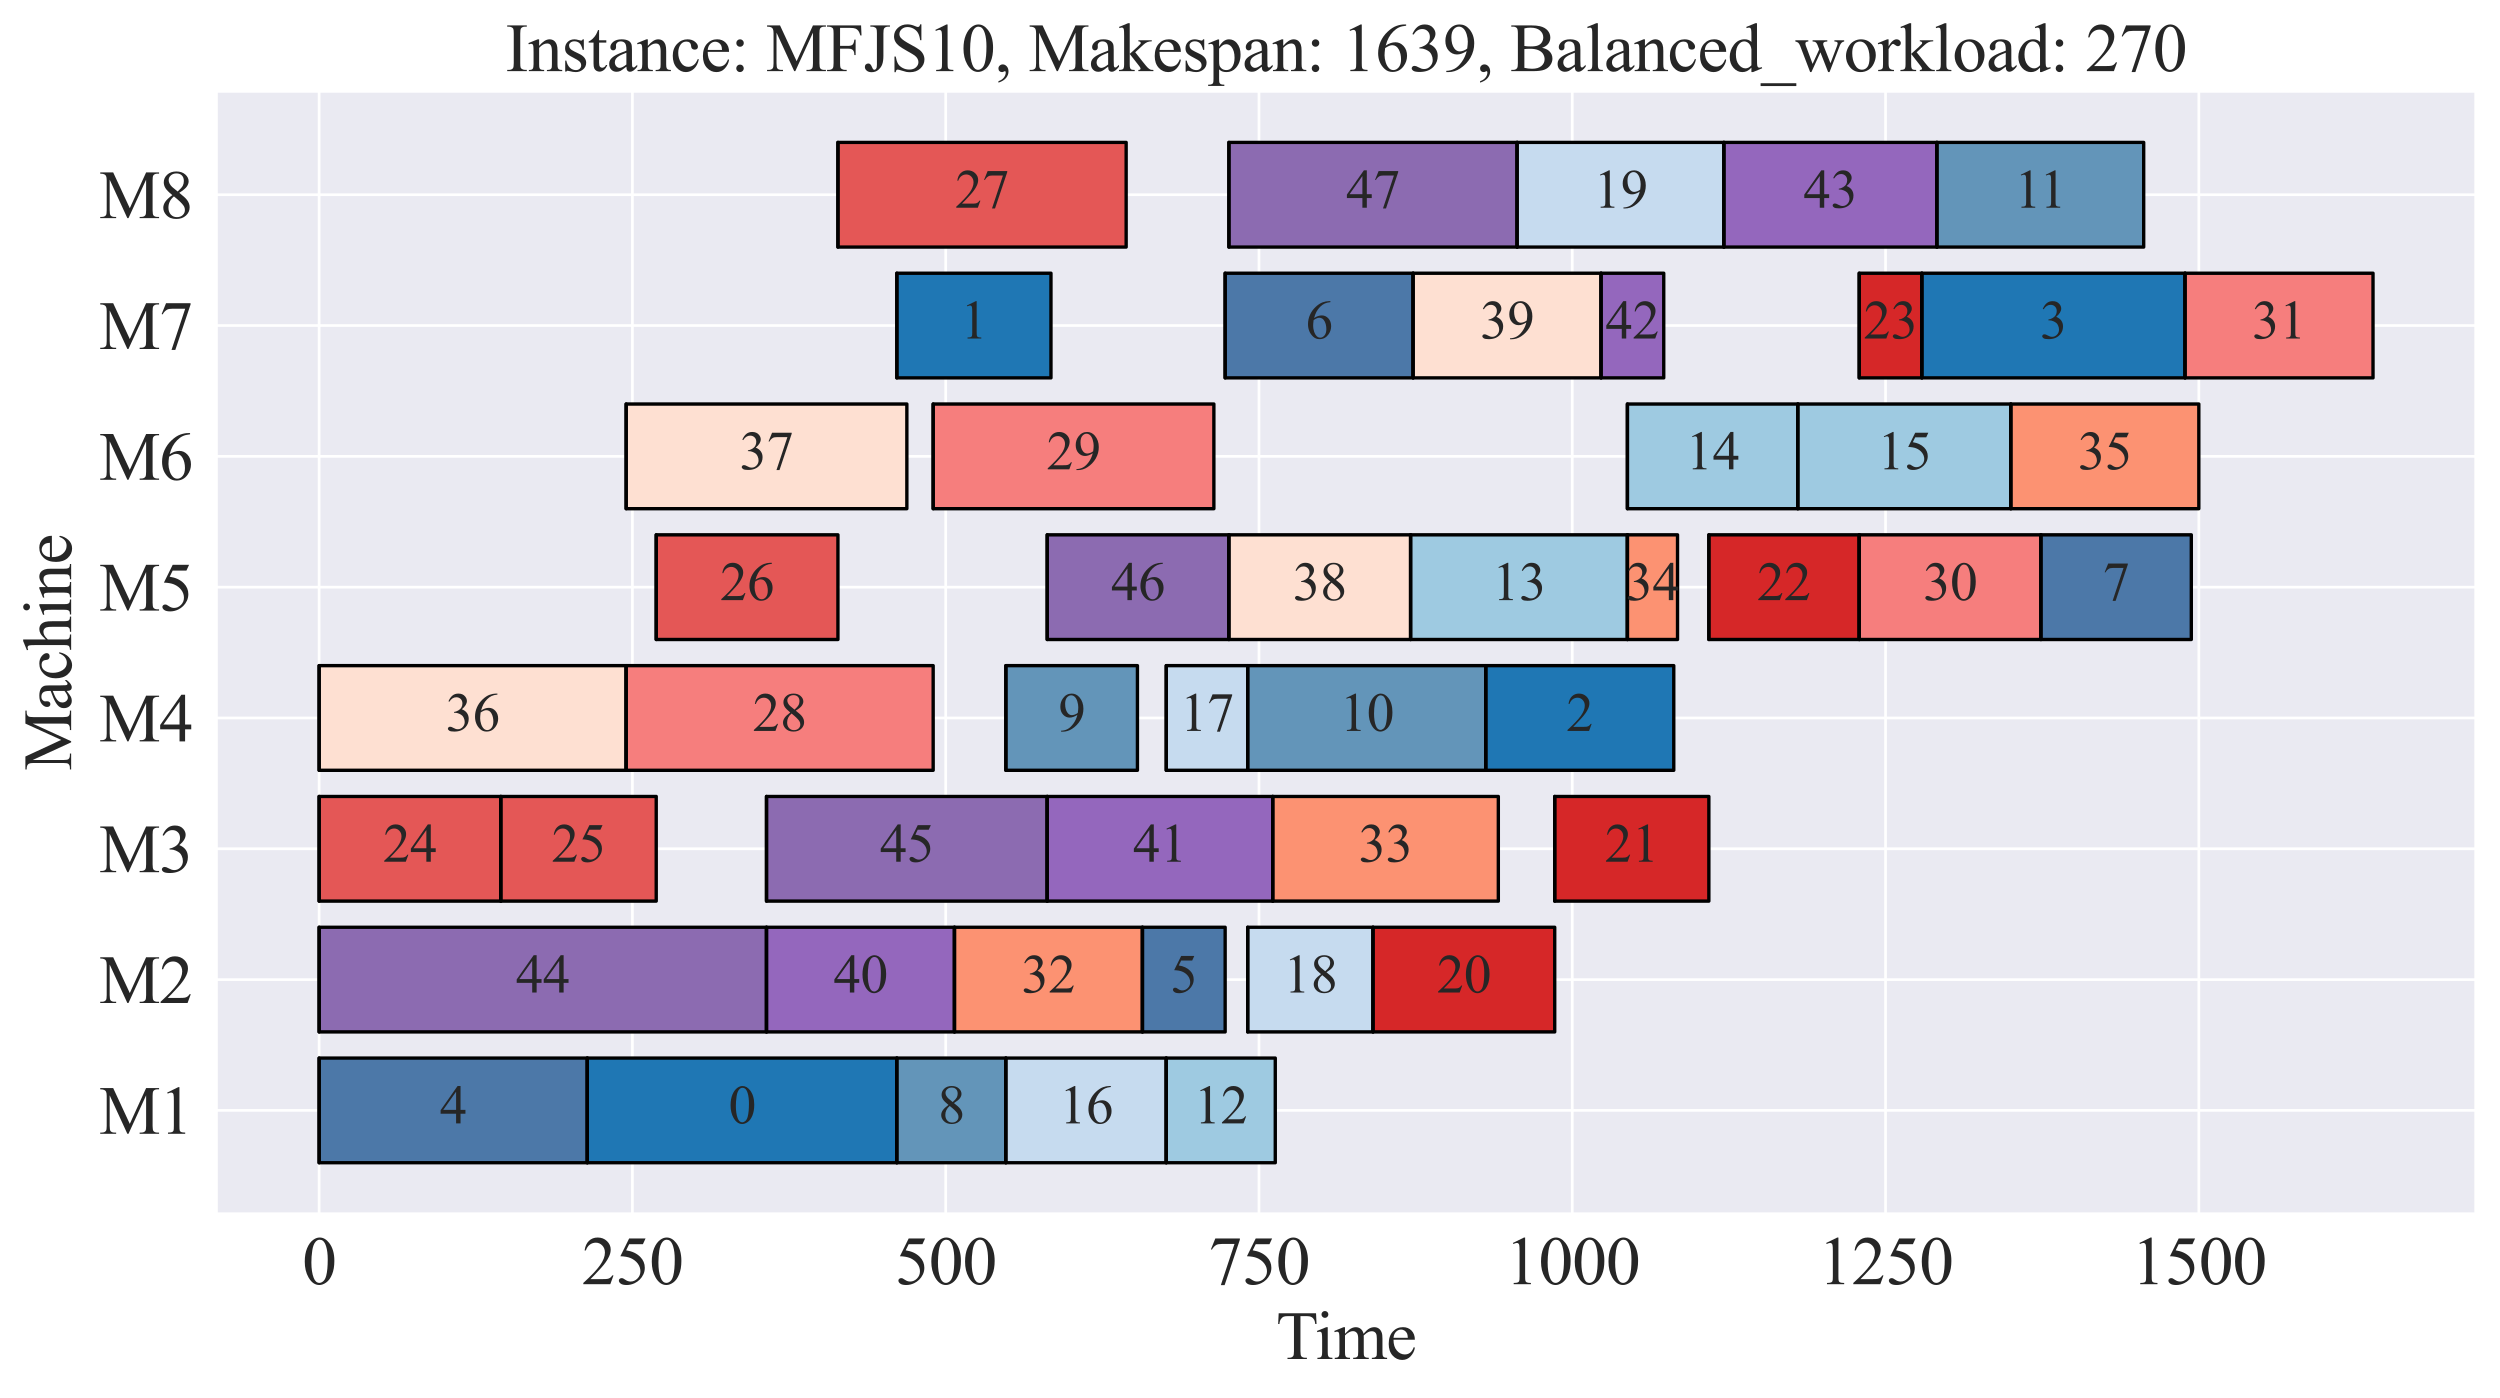 <?xml version="1.0" encoding="utf-8" standalone="no"?>
<!DOCTYPE svg PUBLIC "-//W3C//DTD SVG 1.1//EN"
  "http://www.w3.org/Graphics/SVG/1.1/DTD/svg11.dtd">
<svg xmlns:xlink="http://www.w3.org/1999/xlink" width="740.95pt" height="414.259pt" viewBox="0 0 740.95 414.259" xmlns="http://www.w3.org/2000/svg" version="1.1">
 <defs>
  <style type="text/css">*{stroke-linejoin: round; stroke-linecap: butt}</style>
 </defs>
 <g id="figure_1">
  <g id="patch_1">
   <path d="M 0 414.259 
L 740.95 414.259 
L 740.95 0 
L 0 0 
z
" style="fill: #ffffff"/>
  </g>
  <g id="axes_1">
   <g id="patch_2">
    <path d="M 64.15 359.728 
L 733.75 359.728 
L 733.75 27.087 
L 64.15 27.087 
z
" style="fill: #eaeaf2"/>
   </g>
   <g id="matplotlib.axis_1">
    <g id="xtick_1">
     <g id="line2d_1">
      <path d="M 94.586 359.728 
L 94.586 27.087 
" clip-path="url(#p3bb4ba15bb)" style="fill: none; stroke: #ffffff; stroke-width: 0.8; stroke-linecap: round"/>
     </g>
     <g id="text_1">
      <!-- 0 -->
      <g style="fill: #262626" transform="translate(89.586 380.615) scale(0.2 -0.2)">
       <defs>
        <path id="TimesNewRomanPSMT-30" d="M 231 2094 
Q 231 2819 450 3342 
Q 669 3866 1031 4122 
Q 1313 4325 1613 4325 
Q 2100 4325 2488 3828 
Q 2972 3213 2972 2159 
Q 2972 1422 2759 906 
Q 2547 391 2217 158 
Q 1888 -75 1581 -75 
Q 975 -75 572 641 
Q 231 1244 231 2094 
z
M 844 2016 
Q 844 1141 1059 588 
Q 1238 122 1591 122 
Q 1759 122 1940 273 
Q 2122 425 2216 781 
Q 2359 1319 2359 2297 
Q 2359 3022 2209 3506 
Q 2097 3866 1919 4016 
Q 1791 4119 1609 4119 
Q 1397 4119 1231 3928 
Q 1006 3669 925 3112 
Q 844 2556 844 2016 
z
" transform="scale(0.016)"/>
       </defs>
       <use xlink:href="#TimesNewRomanPSMT-30"/>
      </g>
     </g>
    </g>
    <g id="xtick_2">
     <g id="line2d_2">
      <path d="M 187.437 359.728 
L 187.437 27.087 
" clip-path="url(#p3bb4ba15bb)" style="fill: none; stroke: #ffffff; stroke-width: 0.8; stroke-linecap: round"/>
     </g>
     <g id="text_2">
      <!-- 250 -->
      <g style="fill: #262626" transform="translate(172.437 380.615) scale(0.2 -0.2)">
       <defs>
        <path id="TimesNewRomanPSMT-32" d="M 2934 816 
L 2638 0 
L 138 0 
L 138 116 
Q 1241 1122 1691 1759 
Q 2141 2397 2141 2925 
Q 2141 3328 1894 3587 
Q 1647 3847 1303 3847 
Q 991 3847 742 3664 
Q 494 3481 375 3128 
L 259 3128 
Q 338 3706 661 4015 
Q 984 4325 1469 4325 
Q 1984 4325 2329 3994 
Q 2675 3663 2675 3213 
Q 2675 2891 2525 2569 
Q 2294 2063 1775 1497 
Q 997 647 803 472 
L 1909 472 
Q 2247 472 2383 497 
Q 2519 522 2628 598 
Q 2738 675 2819 816 
L 2934 816 
z
" transform="scale(0.016)"/>
        <path id="TimesNewRomanPSMT-35" d="M 2778 4238 
L 2534 3706 
L 1259 3706 
L 981 3138 
Q 1809 3016 2294 2522 
Q 2709 2097 2709 1522 
Q 2709 1188 2573 903 
Q 2438 619 2231 419 
Q 2025 219 1772 97 
Q 1413 -75 1034 -75 
Q 653 -75 479 54 
Q 306 184 306 341 
Q 306 428 378 495 
Q 450 563 559 563 
Q 641 563 702 538 
Q 763 513 909 409 
Q 1144 247 1384 247 
Q 1750 247 2026 523 
Q 2303 800 2303 1197 
Q 2303 1581 2056 1914 
Q 1809 2247 1375 2428 
Q 1034 2569 447 2591 
L 1259 4238 
L 2778 4238 
z
" transform="scale(0.016)"/>
       </defs>
       <use xlink:href="#TimesNewRomanPSMT-32"/>
       <use xlink:href="#TimesNewRomanPSMT-35" x="50"/>
       <use xlink:href="#TimesNewRomanPSMT-30" x="100"/>
      </g>
     </g>
    </g>
    <g id="xtick_3">
     <g id="line2d_3">
      <path d="M 280.287 359.728 
L 280.287 27.087 
" clip-path="url(#p3bb4ba15bb)" style="fill: none; stroke: #ffffff; stroke-width: 0.8; stroke-linecap: round"/>
     </g>
     <g id="text_3">
      <!-- 500 -->
      <g style="fill: #262626" transform="translate(265.287 380.615) scale(0.2 -0.2)">
       <use xlink:href="#TimesNewRomanPSMT-35"/>
       <use xlink:href="#TimesNewRomanPSMT-30" x="50"/>
       <use xlink:href="#TimesNewRomanPSMT-30" x="100"/>
      </g>
     </g>
    </g>
    <g id="xtick_4">
     <g id="line2d_4">
      <path d="M 373.138 359.728 
L 373.138 27.087 
" clip-path="url(#p3bb4ba15bb)" style="fill: none; stroke: #ffffff; stroke-width: 0.8; stroke-linecap: round"/>
     </g>
     <g id="text_4">
      <!-- 750 -->
      <g style="fill: #262626" transform="translate(358.138 380.615) scale(0.2 -0.2)">
       <defs>
        <path id="TimesNewRomanPSMT-37" d="M 644 4238 
L 2916 4238 
L 2916 4119 
L 1503 -88 
L 1153 -88 
L 2419 3728 
L 1253 3728 
Q 900 3728 750 3644 
Q 488 3500 328 3200 
L 238 3234 
L 644 4238 
z
" transform="scale(0.016)"/>
       </defs>
       <use xlink:href="#TimesNewRomanPSMT-37"/>
       <use xlink:href="#TimesNewRomanPSMT-35" x="50"/>
       <use xlink:href="#TimesNewRomanPSMT-30" x="100"/>
      </g>
     </g>
    </g>
    <g id="xtick_5">
     <g id="line2d_5">
      <path d="M 465.988 359.728 
L 465.988 27.087 
" clip-path="url(#p3bb4ba15bb)" style="fill: none; stroke: #ffffff; stroke-width: 0.8; stroke-linecap: round"/>
     </g>
     <g id="text_5">
      <!-- 1000 -->
      <g style="fill: #262626" transform="translate(445.988 380.615) scale(0.2 -0.2)">
       <defs>
        <path id="TimesNewRomanPSMT-31" d="M 750 3822 
L 1781 4325 
L 1884 4325 
L 1884 747 
Q 1884 391 1914 303 
Q 1944 216 2037 169 
Q 2131 122 2419 116 
L 2419 0 
L 825 0 
L 825 116 
Q 1125 122 1212 167 
Q 1300 213 1334 289 
Q 1369 366 1369 747 
L 1369 3034 
Q 1369 3497 1338 3628 
Q 1316 3728 1258 3775 
Q 1200 3822 1119 3822 
Q 1003 3822 797 3725 
L 750 3822 
z
" transform="scale(0.016)"/>
       </defs>
       <use xlink:href="#TimesNewRomanPSMT-31"/>
       <use xlink:href="#TimesNewRomanPSMT-30" x="50"/>
       <use xlink:href="#TimesNewRomanPSMT-30" x="100"/>
       <use xlink:href="#TimesNewRomanPSMT-30" x="150"/>
      </g>
     </g>
    </g>
    <g id="xtick_6">
     <g id="line2d_6">
      <path d="M 558.838 359.728 
L 558.838 27.087 
" clip-path="url(#p3bb4ba15bb)" style="fill: none; stroke: #ffffff; stroke-width: 0.8; stroke-linecap: round"/>
     </g>
     <g id="text_6">
      <!-- 1250 -->
      <g style="fill: #262626" transform="translate(538.838 380.615) scale(0.2 -0.2)">
       <use xlink:href="#TimesNewRomanPSMT-31"/>
       <use xlink:href="#TimesNewRomanPSMT-32" x="50"/>
       <use xlink:href="#TimesNewRomanPSMT-35" x="100"/>
       <use xlink:href="#TimesNewRomanPSMT-30" x="150"/>
      </g>
     </g>
    </g>
    <g id="xtick_7">
     <g id="line2d_7">
      <path d="M 651.689 359.728 
L 651.689 27.087 
" clip-path="url(#p3bb4ba15bb)" style="fill: none; stroke: #ffffff; stroke-width: 0.8; stroke-linecap: round"/>
     </g>
     <g id="text_7">
      <!-- 1500 -->
      <g style="fill: #262626" transform="translate(631.689 380.615) scale(0.2 -0.2)">
       <use xlink:href="#TimesNewRomanPSMT-31"/>
       <use xlink:href="#TimesNewRomanPSMT-35" x="50"/>
       <use xlink:href="#TimesNewRomanPSMT-30" x="100"/>
       <use xlink:href="#TimesNewRomanPSMT-30" x="150"/>
      </g>
     </g>
    </g>
    <g id="text_8">
     <!-- Time -->
     <g style="fill: #262626" transform="translate(378.197 402.781) scale(0.2 -0.2)">
      <defs>
       <path id="TimesNewRomanPSMT-54" d="M 3703 4238 
L 3750 3244 
L 3631 3244 
Q 3597 3506 3538 3619 
Q 3441 3800 3280 3886 
Q 3119 3972 2856 3972 
L 2259 3972 
L 2259 734 
Q 2259 344 2344 247 
Q 2463 116 2709 116 
L 2856 116 
L 2856 0 
L 1059 0 
L 1059 116 
L 1209 116 
Q 1478 116 1591 278 
Q 1659 378 1659 734 
L 1659 3972 
L 1150 3972 
Q 853 3972 728 3928 
Q 566 3869 450 3700 
Q 334 3531 313 3244 
L 194 3244 
L 244 4238 
L 3703 4238 
z
" transform="scale(0.016)"/>
       <path id="TimesNewRomanPSMT-69" d="M 928 4444 
Q 1059 4444 1151 4351 
Q 1244 4259 1244 4128 
Q 1244 3997 1151 3903 
Q 1059 3809 928 3809 
Q 797 3809 703 3903 
Q 609 3997 609 4128 
Q 609 4259 701 4351 
Q 794 4444 928 4444 
z
M 1188 2947 
L 1188 647 
Q 1188 378 1227 289 
Q 1266 200 1342 156 
Q 1419 113 1622 113 
L 1622 0 
L 231 0 
L 231 113 
Q 441 113 512 153 
Q 584 194 626 287 
Q 669 381 669 647 
L 669 1750 
Q 669 2216 641 2353 
Q 619 2453 572 2492 
Q 525 2531 444 2531 
Q 356 2531 231 2484 
L 188 2597 
L 1050 2947 
L 1188 2947 
z
" transform="scale(0.016)"/>
       <path id="TimesNewRomanPSMT-6d" d="M 1050 2338 
Q 1363 2650 1419 2697 
Q 1559 2816 1721 2881 
Q 1884 2947 2044 2947 
Q 2313 2947 2506 2790 
Q 2700 2634 2766 2338 
Q 3088 2713 3309 2830 
Q 3531 2947 3766 2947 
Q 3994 2947 4170 2830 
Q 4347 2713 4450 2447 
Q 4519 2266 4519 1878 
L 4519 647 
Q 4519 378 4559 278 
Q 4591 209 4675 161 
Q 4759 113 4950 113 
L 4950 0 
L 3538 0 
L 3538 113 
L 3597 113 
Q 3781 113 3884 184 
Q 3956 234 3988 344 
Q 4000 397 4000 647 
L 4000 1878 
Q 4000 2228 3916 2372 
Q 3794 2572 3525 2572 
Q 3359 2572 3192 2489 
Q 3025 2406 2788 2181 
L 2781 2147 
L 2788 2013 
L 2788 647 
Q 2788 353 2820 281 
Q 2853 209 2943 161 
Q 3034 113 3253 113 
L 3253 0 
L 1806 0 
L 1806 113 
Q 2044 113 2133 169 
Q 2222 225 2256 338 
Q 2272 391 2272 647 
L 2272 1878 
Q 2272 2228 2169 2381 
Q 2031 2581 1784 2581 
Q 1616 2581 1450 2491 
Q 1191 2353 1050 2181 
L 1050 647 
Q 1050 366 1089 281 
Q 1128 197 1204 155 
Q 1281 113 1516 113 
L 1516 0 
L 100 0 
L 100 113 
Q 297 113 375 155 
Q 453 197 493 289 
Q 534 381 534 647 
L 534 1741 
Q 534 2213 506 2350 
Q 484 2453 437 2492 
Q 391 2531 309 2531 
Q 222 2531 100 2484 
L 53 2597 
L 916 2947 
L 1050 2947 
L 1050 2338 
z
" transform="scale(0.016)"/>
       <path id="TimesNewRomanPSMT-65" d="M 681 1784 
Q 678 1147 991 784 
Q 1303 422 1725 422 
Q 2006 422 2214 576 
Q 2422 731 2563 1106 
L 2659 1044 
Q 2594 616 2278 264 
Q 1963 -88 1488 -88 
Q 972 -88 605 314 
Q 238 716 238 1394 
Q 238 2128 614 2539 
Q 991 2950 1559 2950 
Q 2041 2950 2350 2633 
Q 2659 2316 2659 1784 
L 681 1784 
z
M 681 1966 
L 2006 1966 
Q 1991 2241 1941 2353 
Q 1863 2528 1708 2628 
Q 1553 2728 1384 2728 
Q 1125 2728 920 2526 
Q 716 2325 681 1966 
z
" transform="scale(0.016)"/>
      </defs>
      <use xlink:href="#TimesNewRomanPSMT-54"/>
      <use xlink:href="#TimesNewRomanPSMT-69" x="57.584"/>
      <use xlink:href="#TimesNewRomanPSMT-6d" x="85.367"/>
      <use xlink:href="#TimesNewRomanPSMT-65" x="163.15"/>
     </g>
    </g>
   </g>
   <g id="matplotlib.axis_2">
    <g id="ytick_1">
     <g id="line2d_8">
      <path d="M 64.15 329.1 
L 733.75 329.1 
" clip-path="url(#p3bb4ba15bb)" style="fill: none; stroke: #ffffff; stroke-width: 0.8; stroke-linecap: round"/>
     </g>
     <g id="text_9">
      <!-- M1 -->
      <g style="fill: #262626" transform="translate(29.366 336.044) scale(0.2 -0.2)">
       <defs>
        <path id="TimesNewRomanPSMT-4d" d="M 2619 0 
L 981 3566 
L 981 734 
Q 981 344 1066 247 
Q 1181 116 1431 116 
L 1581 116 
L 1581 0 
L 106 0 
L 106 116 
L 256 116 
Q 525 116 638 278 
Q 706 378 706 734 
L 706 3503 
Q 706 3784 644 3909 
Q 600 4000 483 4061 
Q 366 4122 106 4122 
L 106 4238 
L 1306 4238 
L 2844 922 
L 4356 4238 
L 5556 4238 
L 5556 4122 
L 5409 4122 
Q 5138 4122 5025 3959 
Q 4956 3859 4956 3503 
L 4956 734 
Q 4956 344 5044 247 
Q 5159 116 5409 116 
L 5556 116 
L 5556 0 
L 3756 0 
L 3756 116 
L 3906 116 
Q 4178 116 4288 278 
Q 4356 378 4356 734 
L 4356 3566 
L 2722 0 
L 2619 0 
z
" transform="scale(0.016)"/>
       </defs>
       <use xlink:href="#TimesNewRomanPSMT-4d"/>
       <use xlink:href="#TimesNewRomanPSMT-31" x="88.916"/>
      </g>
     </g>
    </g>
    <g id="ytick_2">
     <g id="line2d_9">
      <path d="M 64.15 290.331 
L 733.75 290.331 
" clip-path="url(#p3bb4ba15bb)" style="fill: none; stroke: #ffffff; stroke-width: 0.8; stroke-linecap: round"/>
     </g>
     <g id="text_10">
      <!-- M2 -->
      <g style="fill: #262626" transform="translate(29.366 297.274) scale(0.2 -0.2)">
       <use xlink:href="#TimesNewRomanPSMT-4d"/>
       <use xlink:href="#TimesNewRomanPSMT-32" x="88.916"/>
      </g>
     </g>
    </g>
    <g id="ytick_3">
     <g id="line2d_10">
      <path d="M 64.15 251.561 
L 733.75 251.561 
" clip-path="url(#p3bb4ba15bb)" style="fill: none; stroke: #ffffff; stroke-width: 0.8; stroke-linecap: round"/>
     </g>
     <g id="text_11">
      <!-- M3 -->
      <g style="fill: #262626" transform="translate(29.366 258.505) scale(0.2 -0.2)">
       <defs>
        <path id="TimesNewRomanPSMT-33" d="M 325 3431 
Q 506 3859 782 4092 
Q 1059 4325 1472 4325 
Q 1981 4325 2253 3994 
Q 2459 3747 2459 3466 
Q 2459 3003 1878 2509 
Q 2269 2356 2469 2072 
Q 2669 1788 2669 1403 
Q 2669 853 2319 450 
Q 1863 -75 997 -75 
Q 569 -75 414 31 
Q 259 138 259 259 
Q 259 350 332 419 
Q 406 488 509 488 
Q 588 488 669 463 
Q 722 447 909 348 
Q 1097 250 1169 231 
Q 1284 197 1416 197 
Q 1734 197 1970 444 
Q 2206 691 2206 1028 
Q 2206 1275 2097 1509 
Q 2016 1684 1919 1775 
Q 1784 1900 1550 2001 
Q 1316 2103 1072 2103 
L 972 2103 
L 972 2197 
Q 1219 2228 1467 2375 
Q 1716 2522 1828 2728 
Q 1941 2934 1941 3181 
Q 1941 3503 1739 3701 
Q 1538 3900 1238 3900 
Q 753 3900 428 3381 
L 325 3431 
z
" transform="scale(0.016)"/>
       </defs>
       <use xlink:href="#TimesNewRomanPSMT-4d"/>
       <use xlink:href="#TimesNewRomanPSMT-33" x="88.916"/>
      </g>
     </g>
    </g>
    <g id="ytick_4">
     <g id="line2d_11">
      <path d="M 64.15 212.792 
L 733.75 212.792 
" clip-path="url(#p3bb4ba15bb)" style="fill: none; stroke: #ffffff; stroke-width: 0.8; stroke-linecap: round"/>
     </g>
     <g id="text_12">
      <!-- M4 -->
      <g style="fill: #262626" transform="translate(29.366 219.736) scale(0.2 -0.2)">
       <defs>
        <path id="TimesNewRomanPSMT-34" d="M 2978 1563 
L 2978 1119 
L 2409 1119 
L 2409 0 
L 1894 0 
L 1894 1119 
L 100 1119 
L 100 1519 
L 2066 4325 
L 2409 4325 
L 2409 1563 
L 2978 1563 
z
M 1894 1563 
L 1894 3666 
L 406 1563 
L 1894 1563 
z
" transform="scale(0.016)"/>
       </defs>
       <use xlink:href="#TimesNewRomanPSMT-4d"/>
       <use xlink:href="#TimesNewRomanPSMT-34" x="88.916"/>
      </g>
     </g>
    </g>
    <g id="ytick_5">
     <g id="line2d_12">
      <path d="M 64.15 174.023 
L 733.75 174.023 
" clip-path="url(#p3bb4ba15bb)" style="fill: none; stroke: #ffffff; stroke-width: 0.8; stroke-linecap: round"/>
     </g>
     <g id="text_13">
      <!-- M5 -->
      <g style="fill: #262626" transform="translate(29.366 180.967) scale(0.2 -0.2)">
       <use xlink:href="#TimesNewRomanPSMT-4d"/>
       <use xlink:href="#TimesNewRomanPSMT-35" x="88.916"/>
      </g>
     </g>
    </g>
    <g id="ytick_6">
     <g id="line2d_13">
      <path d="M 64.15 135.254 
L 733.75 135.254 
" clip-path="url(#p3bb4ba15bb)" style="fill: none; stroke: #ffffff; stroke-width: 0.8; stroke-linecap: round"/>
     </g>
     <g id="text_14">
      <!-- M6 -->
      <g style="fill: #262626" transform="translate(29.366 142.197) scale(0.2 -0.2)">
       <defs>
        <path id="TimesNewRomanPSMT-36" d="M 2869 4325 
L 2869 4209 
Q 2456 4169 2195 4045 
Q 1934 3922 1679 3669 
Q 1425 3416 1258 3105 
Q 1091 2794 978 2366 
Q 1428 2675 1881 2675 
Q 2316 2675 2634 2325 
Q 2953 1975 2953 1425 
Q 2953 894 2631 456 
Q 2244 -75 1606 -75 
Q 1172 -75 869 213 
Q 275 772 275 1663 
Q 275 2231 503 2743 
Q 731 3256 1154 3653 
Q 1578 4050 1965 4187 
Q 2353 4325 2688 4325 
L 2869 4325 
z
M 925 2138 
Q 869 1716 869 1456 
Q 869 1156 980 804 
Q 1091 453 1309 247 
Q 1469 100 1697 100 
Q 1969 100 2183 356 
Q 2397 613 2397 1088 
Q 2397 1622 2184 2012 
Q 1972 2403 1581 2403 
Q 1463 2403 1327 2353 
Q 1191 2303 925 2138 
z
" transform="scale(0.016)"/>
       </defs>
       <use xlink:href="#TimesNewRomanPSMT-4d"/>
       <use xlink:href="#TimesNewRomanPSMT-36" x="88.916"/>
      </g>
     </g>
    </g>
    <g id="ytick_7">
     <g id="line2d_14">
      <path d="M 64.15 96.484 
L 733.75 96.484 
" clip-path="url(#p3bb4ba15bb)" style="fill: none; stroke: #ffffff; stroke-width: 0.8; stroke-linecap: round"/>
     </g>
     <g id="text_15">
      <!-- M7 -->
      <g style="fill: #262626" transform="translate(29.366 103.428) scale(0.2 -0.2)">
       <use xlink:href="#TimesNewRomanPSMT-4d"/>
       <use xlink:href="#TimesNewRomanPSMT-37" x="88.916"/>
      </g>
     </g>
    </g>
    <g id="ytick_8">
     <g id="line2d_15">
      <path d="M 64.15 57.715 
L 733.75 57.715 
" clip-path="url(#p3bb4ba15bb)" style="fill: none; stroke: #ffffff; stroke-width: 0.8; stroke-linecap: round"/>
     </g>
     <g id="text_16">
      <!-- M8 -->
      <g style="fill: #262626" transform="translate(29.366 64.659) scale(0.2 -0.2)">
       <defs>
        <path id="TimesNewRomanPSMT-38" d="M 1228 2134 
Q 725 2547 579 2797 
Q 434 3047 434 3316 
Q 434 3728 753 4026 
Q 1072 4325 1600 4325 
Q 2113 4325 2425 4047 
Q 2738 3769 2738 3413 
Q 2738 3175 2569 2928 
Q 2400 2681 1866 2347 
Q 2416 1922 2594 1678 
Q 2831 1359 2831 1006 
Q 2831 559 2490 242 
Q 2150 -75 1597 -75 
Q 994 -75 656 303 
Q 388 606 388 966 
Q 388 1247 577 1523 
Q 766 1800 1228 2134 
z
M 1719 2469 
Q 2094 2806 2194 3001 
Q 2294 3197 2294 3444 
Q 2294 3772 2109 3958 
Q 1925 4144 1606 4144 
Q 1288 4144 1088 3959 
Q 888 3775 888 3528 
Q 888 3366 970 3203 
Q 1053 3041 1206 2894 
L 1719 2469 
z
M 1375 2016 
Q 1116 1797 991 1539 
Q 866 1281 866 981 
Q 866 578 1086 336 
Q 1306 94 1647 94 
Q 1984 94 2187 284 
Q 2391 475 2391 747 
Q 2391 972 2272 1150 
Q 2050 1481 1375 2016 
z
" transform="scale(0.016)"/>
       </defs>
       <use xlink:href="#TimesNewRomanPSMT-4d"/>
       <use xlink:href="#TimesNewRomanPSMT-38" x="88.916"/>
      </g>
     </g>
    </g>
    <g id="text_17">
     <!-- Machine -->
     <g style="fill: #262626" transform="translate(21.087 228.395) rotate(-90) scale(0.2 -0.2)">
      <defs>
       <path id="TimesNewRomanPSMT-61" d="M 1822 413 
Q 1381 72 1269 19 
Q 1100 -59 909 -59 
Q 613 -59 420 144 
Q 228 347 228 678 
Q 228 888 322 1041 
Q 450 1253 767 1440 
Q 1084 1628 1822 1897 
L 1822 2009 
Q 1822 2438 1686 2597 
Q 1550 2756 1291 2756 
Q 1094 2756 978 2650 
Q 859 2544 859 2406 
L 866 2225 
Q 866 2081 792 2003 
Q 719 1925 600 1925 
Q 484 1925 411 2006 
Q 338 2088 338 2228 
Q 338 2497 613 2722 
Q 888 2947 1384 2947 
Q 1766 2947 2009 2819 
Q 2194 2722 2281 2516 
Q 2338 2381 2338 1966 
L 2338 994 
Q 2338 584 2353 492 
Q 2369 400 2405 369 
Q 2441 338 2488 338 
Q 2538 338 2575 359 
Q 2641 400 2828 588 
L 2828 413 
Q 2478 -56 2159 -56 
Q 2006 -56 1915 50 
Q 1825 156 1822 413 
z
M 1822 616 
L 1822 1706 
Q 1350 1519 1213 1441 
Q 966 1303 859 1153 
Q 753 1003 753 825 
Q 753 600 887 451 
Q 1022 303 1197 303 
Q 1434 303 1822 616 
z
" transform="scale(0.016)"/>
       <path id="TimesNewRomanPSMT-63" d="M 2631 1088 
Q 2516 522 2178 217 
Q 1841 -88 1431 -88 
Q 944 -88 581 321 
Q 219 731 219 1428 
Q 219 2103 620 2525 
Q 1022 2947 1584 2947 
Q 2006 2947 2278 2723 
Q 2550 2500 2550 2259 
Q 2550 2141 2473 2067 
Q 2397 1994 2259 1994 
Q 2075 1994 1981 2113 
Q 1928 2178 1911 2362 
Q 1894 2547 1784 2644 
Q 1675 2738 1481 2738 
Q 1169 2738 978 2506 
Q 725 2200 725 1697 
Q 725 1184 976 792 
Q 1228 400 1656 400 
Q 1963 400 2206 609 
Q 2378 753 2541 1131 
L 2631 1088 
z
" transform="scale(0.016)"/>
       <path id="TimesNewRomanPSMT-68" d="M 1041 4444 
L 1041 2350 
Q 1388 2731 1591 2839 
Q 1794 2947 1997 2947 
Q 2241 2947 2416 2812 
Q 2591 2678 2675 2391 
Q 2734 2191 2734 1659 
L 2734 647 
Q 2734 375 2778 275 
Q 2809 200 2884 156 
Q 2959 113 3159 113 
L 3159 0 
L 1753 0 
L 1753 113 
L 1819 113 
Q 2019 113 2097 173 
Q 2175 234 2206 353 
Q 2216 403 2216 647 
L 2216 1659 
Q 2216 2128 2167 2275 
Q 2119 2422 2012 2495 
Q 1906 2569 1756 2569 
Q 1603 2569 1437 2487 
Q 1272 2406 1041 2159 
L 1041 647 
Q 1041 353 1073 281 
Q 1106 209 1195 161 
Q 1284 113 1503 113 
L 1503 0 
L 84 0 
L 84 113 
Q 275 113 384 172 
Q 447 203 484 290 
Q 522 378 522 647 
L 522 3238 
Q 522 3728 498 3840 
Q 475 3953 426 3993 
Q 378 4034 297 4034 
Q 231 4034 84 3984 
L 41 4094 
L 897 4444 
L 1041 4444 
z
" transform="scale(0.016)"/>
       <path id="TimesNewRomanPSMT-6e" d="M 1034 2341 
Q 1538 2947 1994 2947 
Q 2228 2947 2397 2830 
Q 2566 2713 2666 2444 
Q 2734 2256 2734 1869 
L 2734 647 
Q 2734 375 2778 278 
Q 2813 200 2889 156 
Q 2966 113 3172 113 
L 3172 0 
L 1756 0 
L 1756 113 
L 1816 113 
Q 2016 113 2095 173 
Q 2175 234 2206 353 
Q 2219 400 2219 647 
L 2219 1819 
Q 2219 2209 2117 2386 
Q 2016 2563 1775 2563 
Q 1403 2563 1034 2156 
L 1034 647 
Q 1034 356 1069 288 
Q 1113 197 1189 155 
Q 1266 113 1500 113 
L 1500 0 
L 84 0 
L 84 113 
L 147 113 
Q 366 113 442 223 
Q 519 334 519 647 
L 519 1709 
Q 519 2225 495 2337 
Q 472 2450 423 2490 
Q 375 2531 294 2531 
Q 206 2531 84 2484 
L 38 2597 
L 900 2947 
L 1034 2947 
L 1034 2341 
z
" transform="scale(0.016)"/>
      </defs>
      <use xlink:href="#TimesNewRomanPSMT-4d"/>
      <use xlink:href="#TimesNewRomanPSMT-61" x="88.916"/>
      <use xlink:href="#TimesNewRomanPSMT-63" x="133.301"/>
      <use xlink:href="#TimesNewRomanPSMT-68" x="177.686"/>
      <use xlink:href="#TimesNewRomanPSMT-69" x="227.686"/>
      <use xlink:href="#TimesNewRomanPSMT-6e" x="255.469"/>
      <use xlink:href="#TimesNewRomanPSMT-65" x="305.469"/>
     </g>
    </g>
   </g>
   <g id="PolyCollection_1">
    <defs>
     <path id="m9f61b78251" d="M 94.586 -69.651 
L 94.586 -100.667 
L 174.066 -100.667 
L 174.066 -69.651 
z
" style="stroke: #000000"/>
    </defs>
    <g clip-path="url(#p3bb4ba15bb)">
     <use xlink:href="#m9f61b78251" x="0" y="414.259" style="fill: #4c78a8; stroke: #000000"/>
    </g>
   </g>
   <g id="PolyCollection_2">
    <path d="M 94.586 344.608 
L 94.586 313.592 
L 94.586 313.592 
L 94.586 344.608 
z
" clip-path="url(#p3bb4ba15bb)" style="fill: url(#hcaa895125b); stroke: #000000"/>
   </g>
   <g id="PolyCollection_3">
    <defs>
     <path id="m72e265fcc4" d="M 174.066 -69.651 
L 174.066 -100.667 
L 265.803 -100.667 
L 265.803 -69.651 
z
" style="stroke: #000000"/>
    </defs>
    <g clip-path="url(#p3bb4ba15bb)">
     <use xlink:href="#m72e265fcc4" x="0" y="414.259" style="fill: #1f77b4; stroke: #000000"/>
    </g>
   </g>
   <g id="PolyCollection_4">
    <path d="M 174.066 344.608 
L 174.066 313.592 
L 174.066 313.592 
L 174.066 344.608 
z
" clip-path="url(#p3bb4ba15bb)" style="fill: url(#hcaa895125b); stroke: #000000"/>
   </g>
   <g id="PolyCollection_5">
    <defs>
     <path id="mfdec4123db" d="M 265.803 -69.651 
L 265.803 -100.667 
L 298.114 -100.667 
L 298.114 -69.651 
z
" style="stroke: #000000"/>
    </defs>
    <g clip-path="url(#p3bb4ba15bb)">
     <use xlink:href="#mfdec4123db" x="0" y="414.259" style="fill: #6395b9; stroke: #000000"/>
    </g>
   </g>
   <g id="PolyCollection_6">
    <path d="M 265.803 344.608 
L 265.803 313.592 
L 265.803 313.592 
L 265.803 344.608 
z
" clip-path="url(#p3bb4ba15bb)" style="fill: url(#hcaa895125b); stroke: #000000"/>
   </g>
   <g id="PolyCollection_7">
    <defs>
     <path id="me41422159e" d="M 298.114 -69.651 
L 298.114 -100.667 
L 345.654 -100.667 
L 345.654 -69.651 
z
" style="stroke: #000000"/>
    </defs>
    <g clip-path="url(#p3bb4ba15bb)">
     <use xlink:href="#me41422159e" x="0" y="414.259" style="fill: #c6dbef; stroke: #000000"/>
    </g>
   </g>
   <g id="PolyCollection_8">
    <path d="M 298.114 344.608 
L 298.114 313.592 
L 298.114 313.592 
L 298.114 344.608 
z
" clip-path="url(#p3bb4ba15bb)" style="fill: url(#hcaa895125b); stroke: #000000"/>
   </g>
   <g id="PolyCollection_9">
    <defs>
     <path id="mf1682a7f04" d="M 345.654 -69.651 
L 345.654 -100.667 
L 377.966 -100.667 
L 377.966 -69.651 
z
" style="stroke: #000000"/>
    </defs>
    <g clip-path="url(#p3bb4ba15bb)">
     <use xlink:href="#mf1682a7f04" x="0" y="414.259" style="fill: #9ecae1; stroke: #000000"/>
    </g>
   </g>
   <g id="PolyCollection_10">
    <path d="M 345.654 344.608 
L 345.654 313.592 
L 345.654 313.592 
L 345.654 344.608 
z
" clip-path="url(#p3bb4ba15bb)" style="fill: url(#hcaa895125b); stroke: #000000"/>
   </g>
   <g id="PolyCollection_11">
    <defs>
     <path id="m786d5f20ae" d="M 94.586 -108.42 
L 94.586 -139.436 
L 227.177 -139.436 
L 227.177 -108.42 
z
" style="stroke: #000000"/>
    </defs>
    <g clip-path="url(#p3bb4ba15bb)">
     <use xlink:href="#m786d5f20ae" x="0" y="414.259" style="fill: #8c6bb1; stroke: #000000"/>
    </g>
   </g>
   <g id="PolyCollection_12">
    <path d="M 94.586 305.838 
L 94.586 274.823 
L 94.586 274.823 
L 94.586 305.838 
z
" clip-path="url(#p3bb4ba15bb)" style="fill: url(#hcaa895125b); stroke: #000000"/>
   </g>
   <g id="PolyCollection_13">
    <defs>
     <path id="mf5ce23bdaf" d="M 227.177 -108.42 
L 227.177 -139.436 
L 282.887 -139.436 
L 282.887 -108.42 
z
" style="stroke: #000000"/>
    </defs>
    <g clip-path="url(#p3bb4ba15bb)">
     <use xlink:href="#mf5ce23bdaf" x="0" y="414.259" style="fill: #9467bd; stroke: #000000"/>
    </g>
   </g>
   <g id="PolyCollection_14">
    <path d="M 227.177 305.838 
L 227.177 274.823 
L 227.177 274.823 
L 227.177 305.838 
z
" clip-path="url(#p3bb4ba15bb)" style="fill: url(#hcaa895125b); stroke: #000000"/>
   </g>
   <g id="PolyCollection_15">
    <defs>
     <path id="m669fbbde3d" d="M 282.887 -108.42 
L 282.887 -139.436 
L 338.597 -139.436 
L 338.597 -108.42 
z
" style="stroke: #000000"/>
    </defs>
    <g clip-path="url(#p3bb4ba15bb)">
     <use xlink:href="#m669fbbde3d" x="0" y="414.259" style="fill: #fc9272; stroke: #000000"/>
    </g>
   </g>
   <g id="PolyCollection_16">
    <path d="M 282.887 305.838 
L 282.887 274.823 
L 282.887 274.823 
L 282.887 305.838 
z
" clip-path="url(#p3bb4ba15bb)" style="fill: url(#hcaa895125b); stroke: #000000"/>
   </g>
   <g id="PolyCollection_17">
    <defs>
     <path id="maed761c042" d="M 338.597 -108.42 
L 338.597 -139.436 
L 363.11 -139.436 
L 363.11 -108.42 
z
" style="stroke: #000000"/>
    </defs>
    <g clip-path="url(#p3bb4ba15bb)">
     <use xlink:href="#maed761c042" x="0" y="414.259" style="fill: #4c78a8; stroke: #000000"/>
    </g>
   </g>
   <g id="PolyCollection_18">
    <path d="M 338.597 305.838 
L 338.597 274.823 
L 338.597 274.823 
L 338.597 305.838 
z
" clip-path="url(#p3bb4ba15bb)" style="fill: url(#hcaa895125b); stroke: #000000"/>
   </g>
   <g id="PolyCollection_19">
    <defs>
     <path id="m1f041bf208" d="M 369.795 -108.42 
L 369.795 -139.436 
L 406.935 -139.436 
L 406.935 -108.42 
z
" style="stroke: #000000"/>
    </defs>
    <g clip-path="url(#p3bb4ba15bb)">
     <use xlink:href="#m1f041bf208" x="0" y="414.259" style="fill: #c6dbef; stroke: #000000"/>
    </g>
   </g>
   <g id="PolyCollection_20">
    <path d="M 369.795 305.838 
L 369.795 274.823 
L 369.795 274.823 
L 369.795 305.838 
z
" clip-path="url(#p3bb4ba15bb)" style="fill: url(#hcaa895125b); stroke: #000000"/>
   </g>
   <g id="PolyCollection_21">
    <defs>
     <path id="m51febf3003" d="M 406.935 -108.42 
L 406.935 -139.436 
L 460.788 -139.436 
L 460.788 -108.42 
z
" style="stroke: #000000"/>
    </defs>
    <g clip-path="url(#p3bb4ba15bb)">
     <use xlink:href="#m51febf3003" x="0" y="414.259" style="fill: #d62728; stroke: #000000"/>
    </g>
   </g>
   <g id="PolyCollection_22">
    <path d="M 406.935 305.838 
L 406.935 274.823 
L 406.935 274.823 
L 406.935 305.838 
z
" clip-path="url(#p3bb4ba15bb)" style="fill: url(#hcaa895125b); stroke: #000000"/>
   </g>
   <g id="PolyCollection_23">
    <defs>
     <path id="mcb2ba8620b" d="M 94.586 -147.19 
L 94.586 -178.205 
L 148.44 -178.205 
L 148.44 -147.19 
z
" style="stroke: #000000"/>
    </defs>
    <g clip-path="url(#p3bb4ba15bb)">
     <use xlink:href="#mcb2ba8620b" x="0" y="414.259" style="fill: #e45756; stroke: #000000"/>
    </g>
   </g>
   <g id="PolyCollection_24">
    <path d="M 94.586 267.069 
L 94.586 236.054 
L 94.586 236.054 
L 94.586 267.069 
z
" clip-path="url(#p3bb4ba15bb)" style="fill: url(#hcaa895125b); stroke: #000000"/>
   </g>
   <g id="PolyCollection_25">
    <defs>
     <path id="mbb3c4fb74b" d="M 148.44 -147.19 
L 148.44 -178.205 
L 194.493 -178.205 
L 194.493 -147.19 
z
" style="stroke: #000000"/>
    </defs>
    <g clip-path="url(#p3bb4ba15bb)">
     <use xlink:href="#mbb3c4fb74b" x="0" y="414.259" style="fill: #e45756; stroke: #000000"/>
    </g>
   </g>
   <g id="PolyCollection_26">
    <path d="M 148.44 267.069 
L 148.44 236.054 
L 148.44 236.054 
L 148.44 267.069 
z
" clip-path="url(#p3bb4ba15bb)" style="fill: url(#hcaa895125b); stroke: #000000"/>
   </g>
   <g id="PolyCollection_27">
    <defs>
     <path id="m4f42b9b7de" d="M 227.177 -147.19 
L 227.177 -178.205 
L 310.371 -178.205 
L 310.371 -147.19 
z
" style="stroke: #000000"/>
    </defs>
    <g clip-path="url(#p3bb4ba15bb)">
     <use xlink:href="#m4f42b9b7de" x="0" y="414.259" style="fill: #8c6bb1; stroke: #000000"/>
    </g>
   </g>
   <g id="PolyCollection_28">
    <path d="M 227.177 267.069 
L 227.177 236.054 
L 227.177 236.054 
L 227.177 267.069 
z
" clip-path="url(#p3bb4ba15bb)" style="fill: url(#hcaa895125b); stroke: #000000"/>
   </g>
   <g id="PolyCollection_29">
    <defs>
     <path id="m4fc3f6d91c" d="M 310.371 -147.19 
L 310.371 -178.205 
L 377.223 -178.205 
L 377.223 -147.19 
z
" style="stroke: #000000"/>
    </defs>
    <g clip-path="url(#p3bb4ba15bb)">
     <use xlink:href="#m4fc3f6d91c" x="0" y="414.259" style="fill: #9467bd; stroke: #000000"/>
    </g>
   </g>
   <g id="PolyCollection_30">
    <path d="M 310.371 267.069 
L 310.371 236.054 
L 310.371 236.054 
L 310.371 267.069 
z
" clip-path="url(#p3bb4ba15bb)" style="fill: url(#hcaa895125b); stroke: #000000"/>
   </g>
   <g id="PolyCollection_31">
    <defs>
     <path id="m1438d59178" d="M 377.223 -147.19 
L 377.223 -178.205 
L 444.075 -178.205 
L 444.075 -147.19 
z
" style="stroke: #000000"/>
    </defs>
    <g clip-path="url(#p3bb4ba15bb)">
     <use xlink:href="#m1438d59178" x="0" y="414.259" style="fill: #fc9272; stroke: #000000"/>
    </g>
   </g>
   <g id="PolyCollection_32">
    <path d="M 377.223 267.069 
L 377.223 236.054 
L 377.223 236.054 
L 377.223 267.069 
z
" clip-path="url(#p3bb4ba15bb)" style="fill: url(#hcaa895125b); stroke: #000000"/>
   </g>
   <g id="PolyCollection_33">
    <defs>
     <path id="m31470ad798" d="M 460.788 -147.19 
L 460.788 -178.205 
L 506.471 -178.205 
L 506.471 -147.19 
z
" style="stroke: #000000"/>
    </defs>
    <g clip-path="url(#p3bb4ba15bb)">
     <use xlink:href="#m31470ad798" x="0" y="414.259" style="fill: #d62728; stroke: #000000"/>
    </g>
   </g>
   <g id="PolyCollection_34">
    <path d="M 460.788 267.069 
L 460.788 236.054 
L 460.788 236.054 
L 460.788 267.069 
z
" clip-path="url(#p3bb4ba15bb)" style="fill: url(#hcaa895125b); stroke: #000000"/>
   </g>
   <g id="PolyCollection_35">
    <defs>
     <path id="m732b3715f0" d="M 94.586 -185.959 
L 94.586 -216.974 
L 185.58 -216.974 
L 185.58 -185.959 
z
" style="stroke: #000000"/>
    </defs>
    <g clip-path="url(#p3bb4ba15bb)">
     <use xlink:href="#m732b3715f0" x="0" y="414.259" style="fill: #fee0d2; stroke: #000000"/>
    </g>
   </g>
   <g id="PolyCollection_36">
    <path d="M 94.586 228.3 
L 94.586 197.284 
L 94.586 197.284 
L 94.586 228.3 
z
" clip-path="url(#p3bb4ba15bb)" style="fill: url(#hcaa895125b); stroke: #000000"/>
   </g>
   <g id="PolyCollection_37">
    <defs>
     <path id="mf4eda42178" d="M 185.58 -185.959 
L 185.58 -216.974 
L 276.573 -216.974 
L 276.573 -185.959 
z
" style="stroke: #000000"/>
    </defs>
    <g clip-path="url(#p3bb4ba15bb)">
     <use xlink:href="#mf4eda42178" x="0" y="414.259" style="fill: #f67e7d; stroke: #000000"/>
    </g>
   </g>
   <g id="PolyCollection_38">
    <path d="M 185.58 228.3 
L 185.58 197.284 
L 185.58 197.284 
L 185.58 228.3 
z
" clip-path="url(#p3bb4ba15bb)" style="fill: url(#hcaa895125b); stroke: #000000"/>
   </g>
   <g id="PolyCollection_39">
    <defs>
     <path id="mc54f1878cc" d="M 298.114 -185.959 
L 298.114 -216.974 
L 337.112 -216.974 
L 337.112 -185.959 
z
" style="stroke: #000000"/>
    </defs>
    <g clip-path="url(#p3bb4ba15bb)">
     <use xlink:href="#mc54f1878cc" x="0" y="414.259" style="fill: #6395b9; stroke: #000000"/>
    </g>
   </g>
   <g id="PolyCollection_40">
    <path d="M 298.114 228.3 
L 298.114 197.284 
L 298.114 197.284 
L 298.114 228.3 
z
" clip-path="url(#p3bb4ba15bb)" style="fill: url(#hcaa895125b); stroke: #000000"/>
   </g>
   <g id="PolyCollection_41">
    <defs>
     <path id="m4d8743241d" d="M 345.654 -185.959 
L 345.654 -216.974 
L 369.795 -216.974 
L 369.795 -185.959 
z
" style="stroke: #000000"/>
    </defs>
    <g clip-path="url(#p3bb4ba15bb)">
     <use xlink:href="#m4d8743241d" x="0" y="414.259" style="fill: #c6dbef; stroke: #000000"/>
    </g>
   </g>
   <g id="PolyCollection_42">
    <path d="M 345.654 228.3 
L 345.654 197.284 
L 345.654 197.284 
L 345.654 228.3 
z
" clip-path="url(#p3bb4ba15bb)" style="fill: url(#hcaa895125b); stroke: #000000"/>
   </g>
   <g id="PolyCollection_43">
    <defs>
     <path id="m78dc349604" d="M 369.795 -185.959 
L 369.795 -216.974 
L 440.361 -216.974 
L 440.361 -185.959 
z
" style="stroke: #000000"/>
    </defs>
    <g clip-path="url(#p3bb4ba15bb)">
     <use xlink:href="#m78dc349604" x="0" y="414.259" style="fill: #6395b9; stroke: #000000"/>
    </g>
   </g>
   <g id="PolyCollection_44">
    <path d="M 369.795 228.3 
L 369.795 197.284 
L 369.795 197.284 
L 369.795 228.3 
z
" clip-path="url(#p3bb4ba15bb)" style="fill: url(#hcaa895125b); stroke: #000000"/>
   </g>
   <g id="PolyCollection_45">
    <defs>
     <path id="me81a253f44" d="M 440.361 -185.959 
L 440.361 -216.974 
L 496.072 -216.974 
L 496.072 -185.959 
z
" style="stroke: #000000"/>
    </defs>
    <g clip-path="url(#p3bb4ba15bb)">
     <use xlink:href="#me81a253f44" x="0" y="414.259" style="fill: #1f77b4; stroke: #000000"/>
    </g>
   </g>
   <g id="PolyCollection_46">
    <path d="M 440.361 228.3 
L 440.361 197.284 
L 440.361 197.284 
L 440.361 228.3 
z
" clip-path="url(#p3bb4ba15bb)" style="fill: url(#hcaa895125b); stroke: #000000"/>
   </g>
   <g id="PolyCollection_47">
    <defs>
     <path id="me922a06534" d="M 194.493 -224.728 
L 194.493 -255.744 
L 248.347 -255.744 
L 248.347 -224.728 
z
" style="stroke: #000000"/>
    </defs>
    <g clip-path="url(#p3bb4ba15bb)">
     <use xlink:href="#me922a06534" x="0" y="414.259" style="fill: #e45756; stroke: #000000"/>
    </g>
   </g>
   <g id="PolyCollection_48">
    <path d="M 194.493 189.531 
L 194.493 158.515 
L 194.493 158.515 
L 194.493 189.531 
z
" clip-path="url(#p3bb4ba15bb)" style="fill: url(#hcaa895125b); stroke: #000000"/>
   </g>
   <g id="PolyCollection_49">
    <defs>
     <path id="m53852628ae" d="M 310.371 -224.728 
L 310.371 -255.744 
L 364.224 -255.744 
L 364.224 -224.728 
z
" style="stroke: #000000"/>
    </defs>
    <g clip-path="url(#p3bb4ba15bb)">
     <use xlink:href="#m53852628ae" x="0" y="414.259" style="fill: #8c6bb1; stroke: #000000"/>
    </g>
   </g>
   <g id="PolyCollection_50">
    <path d="M 310.371 189.531 
L 310.371 158.515 
L 310.371 158.515 
L 310.371 189.531 
z
" clip-path="url(#p3bb4ba15bb)" style="fill: url(#hcaa895125b); stroke: #000000"/>
   </g>
   <g id="PolyCollection_51">
    <defs>
     <path id="md2ae499806" d="M 364.224 -224.728 
L 364.224 -255.744 
L 418.077 -255.744 
L 418.077 -224.728 
z
" style="stroke: #000000"/>
    </defs>
    <g clip-path="url(#p3bb4ba15bb)">
     <use xlink:href="#md2ae499806" x="0" y="414.259" style="fill: #fee0d2; stroke: #000000"/>
    </g>
   </g>
   <g id="PolyCollection_52">
    <path d="M 364.224 189.531 
L 364.224 158.515 
L 364.224 158.515 
L 364.224 189.531 
z
" clip-path="url(#p3bb4ba15bb)" style="fill: url(#hcaa895125b); stroke: #000000"/>
   </g>
   <g id="PolyCollection_53">
    <defs>
     <path id="m84183b97b5" d="M 418.077 -224.728 
L 418.077 -255.744 
L 482.33 -255.744 
L 482.33 -224.728 
z
" style="stroke: #000000"/>
    </defs>
    <g clip-path="url(#p3bb4ba15bb)">
     <use xlink:href="#m84183b97b5" x="0" y="414.259" style="fill: #9ecae1; stroke: #000000"/>
    </g>
   </g>
   <g id="PolyCollection_54">
    <path d="M 418.077 189.531 
L 418.077 158.515 
L 418.077 158.515 
L 418.077 189.531 
z
" clip-path="url(#p3bb4ba15bb)" style="fill: url(#hcaa895125b); stroke: #000000"/>
   </g>
   <g id="PolyCollection_55">
    <defs>
     <path id="mf73c252136" d="M 482.33 -224.728 
L 482.33 -255.744 
L 497.186 -255.744 
L 497.186 -224.728 
z
" style="stroke: #000000"/>
    </defs>
    <g clip-path="url(#p3bb4ba15bb)">
     <use xlink:href="#mf73c252136" x="0" y="414.259" style="fill: #fc9272; stroke: #000000"/>
    </g>
   </g>
   <g id="PolyCollection_56">
    <path d="M 482.33 189.531 
L 482.33 158.515 
L 482.33 158.515 
L 482.33 189.531 
z
" clip-path="url(#p3bb4ba15bb)" style="fill: url(#hcaa895125b); stroke: #000000"/>
   </g>
   <g id="PolyCollection_57">
    <defs>
     <path id="m9c0e65215c" d="M 506.471 -224.728 
L 506.471 -255.744 
L 551.039 -255.744 
L 551.039 -224.728 
z
" style="stroke: #000000"/>
    </defs>
    <g clip-path="url(#p3bb4ba15bb)">
     <use xlink:href="#m9c0e65215c" x="0" y="414.259" style="fill: #d62728; stroke: #000000"/>
    </g>
   </g>
   <g id="PolyCollection_58">
    <path d="M 506.471 189.531 
L 506.471 158.515 
L 506.471 158.515 
L 506.471 189.531 
z
" clip-path="url(#p3bb4ba15bb)" style="fill: url(#hcaa895125b); stroke: #000000"/>
   </g>
   <g id="PolyCollection_59">
    <defs>
     <path id="mb706bfc7dd" d="M 551.039 -224.728 
L 551.039 -255.744 
L 604.892 -255.744 
L 604.892 -224.728 
z
" style="stroke: #000000"/>
    </defs>
    <g clip-path="url(#p3bb4ba15bb)">
     <use xlink:href="#mb706bfc7dd" x="0" y="414.259" style="fill: #f67e7d; stroke: #000000"/>
    </g>
   </g>
   <g id="PolyCollection_60">
    <path d="M 551.039 189.531 
L 551.039 158.515 
L 551.039 158.515 
L 551.039 189.531 
z
" clip-path="url(#p3bb4ba15bb)" style="fill: url(#hcaa895125b); stroke: #000000"/>
   </g>
   <g id="PolyCollection_61">
    <defs>
     <path id="m63e5bb50df" d="M 604.892 -224.728 
L 604.892 -255.744 
L 649.46 -255.744 
L 649.46 -224.728 
z
" style="stroke: #000000"/>
    </defs>
    <g clip-path="url(#p3bb4ba15bb)">
     <use xlink:href="#m63e5bb50df" x="0" y="414.259" style="fill: #4c78a8; stroke: #000000"/>
    </g>
   </g>
   <g id="PolyCollection_62">
    <path d="M 604.892 189.531 
L 604.892 158.515 
L 604.892 158.515 
L 604.892 189.531 
z
" clip-path="url(#p3bb4ba15bb)" style="fill: url(#hcaa895125b); stroke: #000000"/>
   </g>
   <g id="PolyCollection_63">
    <defs>
     <path id="mb4dfe49ca6" d="M 185.58 -263.497 
L 185.58 -294.513 
L 268.774 -294.513 
L 268.774 -263.497 
z
" style="stroke: #000000"/>
    </defs>
    <g clip-path="url(#p3bb4ba15bb)">
     <use xlink:href="#mb4dfe49ca6" x="0" y="414.259" style="fill: #fee0d2; stroke: #000000"/>
    </g>
   </g>
   <g id="PolyCollection_64">
    <path d="M 185.58 150.761 
L 185.58 119.746 
L 185.58 119.746 
L 185.58 150.761 
z
" clip-path="url(#p3bb4ba15bb)" style="fill: url(#hcaa895125b); stroke: #000000"/>
   </g>
   <g id="PolyCollection_65">
    <defs>
     <path id="mdab3a23b91" d="M 276.573 -263.497 
L 276.573 -294.513 
L 359.767 -294.513 
L 359.767 -263.497 
z
" style="stroke: #000000"/>
    </defs>
    <g clip-path="url(#p3bb4ba15bb)">
     <use xlink:href="#mdab3a23b91" x="0" y="414.259" style="fill: #f67e7d; stroke: #000000"/>
    </g>
   </g>
   <g id="PolyCollection_66">
    <path d="M 276.573 150.761 
L 276.573 119.746 
L 276.573 119.746 
L 276.573 150.761 
z
" clip-path="url(#p3bb4ba15bb)" style="fill: url(#hcaa895125b); stroke: #000000"/>
   </g>
   <g id="PolyCollection_67">
    <defs>
     <path id="m7787d225eb" d="M 482.33 -263.497 
L 482.33 -294.513 
L 532.84 -294.513 
L 532.84 -263.497 
z
" style="stroke: #000000"/>
    </defs>
    <g clip-path="url(#p3bb4ba15bb)">
     <use xlink:href="#m7787d225eb" x="0" y="414.259" style="fill: #9ecae1; stroke: #000000"/>
    </g>
   </g>
   <g id="PolyCollection_68">
    <path d="M 482.33 150.761 
L 482.33 119.746 
L 482.33 119.746 
L 482.33 150.761 
z
" clip-path="url(#p3bb4ba15bb)" style="fill: url(#hcaa895125b); stroke: #000000"/>
   </g>
   <g id="PolyCollection_69">
    <defs>
     <path id="m173165ba20" d="M 532.84 -263.497 
L 532.84 -294.513 
L 595.979 -294.513 
L 595.979 -263.497 
z
" style="stroke: #000000"/>
    </defs>
    <g clip-path="url(#p3bb4ba15bb)">
     <use xlink:href="#m173165ba20" x="0" y="414.259" style="fill: #9ecae1; stroke: #000000"/>
    </g>
   </g>
   <g id="PolyCollection_70">
    <path d="M 532.84 150.761 
L 532.84 119.746 
L 532.84 119.746 
L 532.84 150.761 
z
" clip-path="url(#p3bb4ba15bb)" style="fill: url(#hcaa895125b); stroke: #000000"/>
   </g>
   <g id="PolyCollection_71">
    <defs>
     <path id="m0fb1554ca2" d="M 595.979 -263.497 
L 595.979 -294.513 
L 651.689 -294.513 
L 651.689 -263.497 
z
" style="stroke: #000000"/>
    </defs>
    <g clip-path="url(#p3bb4ba15bb)">
     <use xlink:href="#m0fb1554ca2" x="0" y="414.259" style="fill: #fc9272; stroke: #000000"/>
    </g>
   </g>
   <g id="PolyCollection_72">
    <path d="M 595.979 150.761 
L 595.979 119.746 
L 595.979 119.746 
L 595.979 150.761 
z
" clip-path="url(#p3bb4ba15bb)" style="fill: url(#hcaa895125b); stroke: #000000"/>
   </g>
   <g id="PolyCollection_73">
    <defs>
     <path id="me1297608b3" d="M 265.803 -302.267 
L 265.803 -333.282 
L 311.485 -333.282 
L 311.485 -302.267 
z
" style="stroke: #000000"/>
    </defs>
    <g clip-path="url(#p3bb4ba15bb)">
     <use xlink:href="#me1297608b3" x="0" y="414.259" style="fill: #1f77b4; stroke: #000000"/>
    </g>
   </g>
   <g id="PolyCollection_74">
    <path d="M 265.803 111.992 
L 265.803 80.977 
L 265.803 80.977 
L 265.803 111.992 
z
" clip-path="url(#p3bb4ba15bb)" style="fill: url(#hcaa895125b); stroke: #000000"/>
   </g>
   <g id="PolyCollection_75">
    <defs>
     <path id="m2b36cc3fc1" d="M 363.11 -302.267 
L 363.11 -333.282 
L 418.82 -333.282 
L 418.82 -302.267 
z
" style="stroke: #000000"/>
    </defs>
    <g clip-path="url(#p3bb4ba15bb)">
     <use xlink:href="#m2b36cc3fc1" x="0" y="414.259" style="fill: #4c78a8; stroke: #000000"/>
    </g>
   </g>
   <g id="PolyCollection_76">
    <path d="M 363.11 111.992 
L 363.11 80.977 
L 363.11 80.977 
L 363.11 111.992 
z
" clip-path="url(#p3bb4ba15bb)" style="fill: url(#hcaa895125b); stroke: #000000"/>
   </g>
   <g id="PolyCollection_77">
    <defs>
     <path id="m0164c23411" d="M 418.82 -302.267 
L 418.82 -333.282 
L 474.53 -333.282 
L 474.53 -302.267 
z
" style="stroke: #000000"/>
    </defs>
    <g clip-path="url(#p3bb4ba15bb)">
     <use xlink:href="#m0164c23411" x="0" y="414.259" style="fill: #fee0d2; stroke: #000000"/>
    </g>
   </g>
   <g id="PolyCollection_78">
    <path d="M 418.82 111.992 
L 418.82 80.977 
L 418.82 80.977 
L 418.82 111.992 
z
" clip-path="url(#p3bb4ba15bb)" style="fill: url(#hcaa895125b); stroke: #000000"/>
   </g>
   <g id="PolyCollection_79">
    <defs>
     <path id="m20ea39678f" d="M 474.53 -302.267 
L 474.53 -333.282 
L 493.1 -333.282 
L 493.1 -302.267 
z
" style="stroke: #000000"/>
    </defs>
    <g clip-path="url(#p3bb4ba15bb)">
     <use xlink:href="#m20ea39678f" x="0" y="414.259" style="fill: #9467bd; stroke: #000000"/>
    </g>
   </g>
   <g id="PolyCollection_80">
    <path d="M 474.53 111.992 
L 474.53 80.977 
L 474.53 80.977 
L 474.53 111.992 
z
" clip-path="url(#p3bb4ba15bb)" style="fill: url(#hcaa895125b); stroke: #000000"/>
   </g>
   <g id="PolyCollection_81">
    <defs>
     <path id="ma7a0943ec5" d="M 551.039 -302.267 
L 551.039 -333.282 
L 569.609 -333.282 
L 569.609 -302.267 
z
" style="stroke: #000000"/>
    </defs>
    <g clip-path="url(#p3bb4ba15bb)">
     <use xlink:href="#ma7a0943ec5" x="0" y="414.259" style="fill: #d62728; stroke: #000000"/>
    </g>
   </g>
   <g id="PolyCollection_82">
    <path d="M 551.039 111.992 
L 551.039 80.977 
L 551.039 80.977 
L 551.039 111.992 
z
" clip-path="url(#p3bb4ba15bb)" style="fill: url(#hcaa895125b); stroke: #000000"/>
   </g>
   <g id="PolyCollection_83">
    <defs>
     <path id="m5db96ef932" d="M 569.609 -302.267 
L 569.609 -333.282 
L 647.603 -333.282 
L 647.603 -302.267 
z
" style="stroke: #000000"/>
    </defs>
    <g clip-path="url(#p3bb4ba15bb)">
     <use xlink:href="#m5db96ef932" x="0" y="414.259" style="fill: #1f77b4; stroke: #000000"/>
    </g>
   </g>
   <g id="PolyCollection_84">
    <path d="M 569.609 111.992 
L 569.609 80.977 
L 569.609 80.977 
L 569.609 111.992 
z
" clip-path="url(#p3bb4ba15bb)" style="fill: url(#hcaa895125b); stroke: #000000"/>
   </g>
   <g id="PolyCollection_85">
    <defs>
     <path id="mfe9f4025a3" d="M 647.603 -302.267 
L 647.603 -333.282 
L 703.314 -333.282 
L 703.314 -302.267 
z
" style="stroke: #000000"/>
    </defs>
    <g clip-path="url(#p3bb4ba15bb)">
     <use xlink:href="#mfe9f4025a3" x="0" y="414.259" style="fill: #f67e7d; stroke: #000000"/>
    </g>
   </g>
   <g id="PolyCollection_86">
    <path d="M 647.603 111.992 
L 647.603 80.977 
L 647.603 80.977 
L 647.603 111.992 
z
" clip-path="url(#p3bb4ba15bb)" style="fill: url(#hcaa895125b); stroke: #000000"/>
   </g>
   <g id="PolyCollection_87">
    <defs>
     <path id="m1beb226209" d="M 248.347 -341.036 
L 248.347 -372.051 
L 333.769 -372.051 
L 333.769 -341.036 
z
" style="stroke: #000000"/>
    </defs>
    <g clip-path="url(#p3bb4ba15bb)">
     <use xlink:href="#m1beb226209" x="0" y="414.259" style="fill: #e45756; stroke: #000000"/>
    </g>
   </g>
   <g id="PolyCollection_88">
    <path d="M 248.347 73.223 
L 248.347 42.208 
L 248.347 42.208 
L 248.347 73.223 
z
" clip-path="url(#p3bb4ba15bb)" style="fill: url(#hcaa895125b); stroke: #000000"/>
   </g>
   <g id="PolyCollection_89">
    <defs>
     <path id="m293e069d9d" d="M 364.224 -341.036 
L 364.224 -372.051 
L 449.646 -372.051 
L 449.646 -341.036 
z
" style="stroke: #000000"/>
    </defs>
    <g clip-path="url(#p3bb4ba15bb)">
     <use xlink:href="#m293e069d9d" x="0" y="414.259" style="fill: #8c6bb1; stroke: #000000"/>
    </g>
   </g>
   <g id="PolyCollection_90">
    <path d="M 364.224 73.223 
L 364.224 42.208 
L 364.224 42.208 
L 364.224 73.223 
z
" clip-path="url(#p3bb4ba15bb)" style="fill: url(#hcaa895125b); stroke: #000000"/>
   </g>
   <g id="PolyCollection_91">
    <defs>
     <path id="mf3ea586396" d="M 449.646 -341.036 
L 449.646 -372.051 
L 510.928 -372.051 
L 510.928 -341.036 
z
" style="stroke: #000000"/>
    </defs>
    <g clip-path="url(#p3bb4ba15bb)">
     <use xlink:href="#mf3ea586396" x="0" y="414.259" style="fill: #c6dbef; stroke: #000000"/>
    </g>
   </g>
   <g id="PolyCollection_92">
    <path d="M 449.646 73.223 
L 449.646 42.208 
L 449.646 42.208 
L 449.646 73.223 
z
" clip-path="url(#p3bb4ba15bb)" style="fill: url(#hcaa895125b); stroke: #000000"/>
   </g>
   <g id="PolyCollection_93">
    <defs>
     <path id="md8b7a83c70" d="M 510.928 -341.036 
L 510.928 -372.051 
L 574.066 -372.051 
L 574.066 -341.036 
z
" style="stroke: #000000"/>
    </defs>
    <g clip-path="url(#p3bb4ba15bb)">
     <use xlink:href="#md8b7a83c70" x="0" y="414.259" style="fill: #9467bd; stroke: #000000"/>
    </g>
   </g>
   <g id="PolyCollection_94">
    <path d="M 510.928 73.223 
L 510.928 42.208 
L 510.928 42.208 
L 510.928 73.223 
z
" clip-path="url(#p3bb4ba15bb)" style="fill: url(#hcaa895125b); stroke: #000000"/>
   </g>
   <g id="PolyCollection_95">
    <defs>
     <path id="mb058af01d5" d="M 574.066 -341.036 
L 574.066 -372.051 
L 635.347 -372.051 
L 635.347 -341.036 
z
" style="stroke: #000000"/>
    </defs>
    <g clip-path="url(#p3bb4ba15bb)">
     <use xlink:href="#mb058af01d5" x="0" y="414.259" style="fill: #6395b9; stroke: #000000"/>
    </g>
   </g>
   <g id="PolyCollection_96">
    <path d="M 574.066 73.223 
L 574.066 42.208 
L 574.066 42.208 
L 574.066 73.223 
z
" clip-path="url(#p3bb4ba15bb)" style="fill: url(#hcaa895125b); stroke: #000000"/>
   </g>
   <g id="patch_3">
    <path d="M 64.15 359.728 
L 64.15 27.087 
" style="fill: none; stroke: #ffffff; stroke-width: 0.8; stroke-linejoin: miter; stroke-linecap: square"/>
   </g>
   <g id="patch_4">
    <path d="M 733.75 359.728 
L 733.75 27.087 
" style="fill: none; stroke: #ffffff; stroke-width: 0.8; stroke-linejoin: miter; stroke-linecap: square"/>
   </g>
   <g id="patch_5">
    <path d="M 64.15 359.728 
L 733.75 359.728 
" style="fill: none; stroke: #ffffff; stroke-width: 0.8; stroke-linejoin: miter; stroke-linecap: square"/>
   </g>
   <g id="patch_6">
    <path d="M 64.15 27.087 
L 733.75 27.087 
" style="fill: none; stroke: #ffffff; stroke-width: 0.8; stroke-linejoin: miter; stroke-linecap: square"/>
   </g>
   <g id="text_18">
    <!-- 4 -->
    <g style="fill: #262626" transform="translate(130.326 332.944) scale(0.16 -0.16)">
     <use xlink:href="#TimesNewRomanPSMT-34"/>
    </g>
   </g>
   <g id="text_19">
    <!-- 0 -->
    <g style="fill: #262626" transform="translate(215.934 332.944) scale(0.16 -0.16)">
     <use xlink:href="#TimesNewRomanPSMT-30"/>
    </g>
   </g>
   <g id="text_20">
    <!-- 8 -->
    <g style="fill: #262626" transform="translate(277.958 332.944) scale(0.16 -0.16)">
     <use xlink:href="#TimesNewRomanPSMT-38"/>
    </g>
   </g>
   <g id="text_21">
    <!-- 16 -->
    <g style="fill: #262626" transform="translate(313.884 332.944) scale(0.16 -0.16)">
     <use xlink:href="#TimesNewRomanPSMT-31"/>
     <use xlink:href="#TimesNewRomanPSMT-36" x="50"/>
    </g>
   </g>
   <g id="text_22">
    <!-- 12 -->
    <g style="fill: #262626" transform="translate(353.81 332.944) scale(0.16 -0.16)">
     <use xlink:href="#TimesNewRomanPSMT-31"/>
     <use xlink:href="#TimesNewRomanPSMT-32" x="50"/>
    </g>
   </g>
   <g id="text_23">
    <!-- 44 -->
    <g style="fill: #262626" transform="translate(152.882 294.174) scale(0.16 -0.16)">
     <use xlink:href="#TimesNewRomanPSMT-34"/>
     <use xlink:href="#TimesNewRomanPSMT-34" x="50"/>
    </g>
   </g>
   <g id="text_24">
    <!-- 40 -->
    <g style="fill: #262626" transform="translate(247.032 294.174) scale(0.16 -0.16)">
     <use xlink:href="#TimesNewRomanPSMT-34"/>
     <use xlink:href="#TimesNewRomanPSMT-30" x="50"/>
    </g>
   </g>
   <g id="text_25">
    <!-- 32 -->
    <g style="fill: #262626" transform="translate(302.742 294.174) scale(0.16 -0.16)">
     <use xlink:href="#TimesNewRomanPSMT-33"/>
     <use xlink:href="#TimesNewRomanPSMT-32" x="50"/>
    </g>
   </g>
   <g id="text_26">
    <!-- 5 -->
    <g style="fill: #262626" transform="translate(346.853 294.174) scale(0.16 -0.16)">
     <use xlink:href="#TimesNewRomanPSMT-35"/>
    </g>
   </g>
   <g id="text_27">
    <!-- 18 -->
    <g style="fill: #262626" transform="translate(380.365 294.174) scale(0.16 -0.16)">
     <use xlink:href="#TimesNewRomanPSMT-31"/>
     <use xlink:href="#TimesNewRomanPSMT-38" x="50"/>
    </g>
   </g>
   <g id="text_28">
    <!-- 20 -->
    <g style="fill: #262626" transform="translate(425.862 294.174) scale(0.16 -0.16)">
     <use xlink:href="#TimesNewRomanPSMT-32"/>
     <use xlink:href="#TimesNewRomanPSMT-30" x="50"/>
    </g>
   </g>
   <g id="text_29">
    <!-- 24 -->
    <g style="fill: #262626" transform="translate(113.513 255.405) scale(0.16 -0.16)">
     <use xlink:href="#TimesNewRomanPSMT-32"/>
     <use xlink:href="#TimesNewRomanPSMT-34" x="50"/>
    </g>
   </g>
   <g id="text_30">
    <!-- 25 -->
    <g style="fill: #262626" transform="translate(163.467 255.405) scale(0.16 -0.16)">
     <use xlink:href="#TimesNewRomanPSMT-32"/>
     <use xlink:href="#TimesNewRomanPSMT-35" x="50"/>
    </g>
   </g>
   <g id="text_31">
    <!-- 45 -->
    <g style="fill: #262626" transform="translate(260.774 255.405) scale(0.16 -0.16)">
     <use xlink:href="#TimesNewRomanPSMT-34"/>
     <use xlink:href="#TimesNewRomanPSMT-35" x="50"/>
    </g>
   </g>
   <g id="text_32">
    <!-- 41 -->
    <g style="fill: #262626" transform="translate(335.797 255.405) scale(0.16 -0.16)">
     <use xlink:href="#TimesNewRomanPSMT-34"/>
     <use xlink:href="#TimesNewRomanPSMT-31" x="50"/>
    </g>
   </g>
   <g id="text_33">
    <!-- 33 -->
    <g style="fill: #262626" transform="translate(402.649 255.405) scale(0.16 -0.16)">
     <use xlink:href="#TimesNewRomanPSMT-33"/>
     <use xlink:href="#TimesNewRomanPSMT-33" x="50"/>
    </g>
   </g>
   <g id="text_34">
    <!-- 21 -->
    <g style="fill: #262626" transform="translate(475.63 255.405) scale(0.16 -0.16)">
     <use xlink:href="#TimesNewRomanPSMT-32"/>
     <use xlink:href="#TimesNewRomanPSMT-31" x="50"/>
    </g>
   </g>
   <g id="text_35">
    <!-- 36 -->
    <g style="fill: #262626" transform="translate(132.083 216.636) scale(0.16 -0.16)">
     <use xlink:href="#TimesNewRomanPSMT-33"/>
     <use xlink:href="#TimesNewRomanPSMT-36" x="50"/>
    </g>
   </g>
   <g id="text_36">
    <!-- 28 -->
    <g style="fill: #262626" transform="translate(223.076 216.636) scale(0.16 -0.16)">
     <use xlink:href="#TimesNewRomanPSMT-32"/>
     <use xlink:href="#TimesNewRomanPSMT-38" x="50"/>
    </g>
   </g>
   <g id="text_37">
    <!-- 9 -->
    <g style="fill: #262626" transform="translate(313.613 216.636) scale(0.16 -0.16)">
     <defs>
      <path id="TimesNewRomanPSMT-39" d="M 338 -88 
L 338 28 
Q 744 34 1094 217 
Q 1444 400 1770 856 
Q 2097 1313 2225 1859 
Q 1734 1544 1338 1544 
Q 891 1544 572 1889 
Q 253 2234 253 2806 
Q 253 3363 572 3797 
Q 956 4325 1575 4325 
Q 2097 4325 2469 3894 
Q 2925 3359 2925 2575 
Q 2925 1869 2578 1258 
Q 2231 647 1613 244 
Q 1109 -88 516 -88 
L 338 -88 
z
M 2275 2091 
Q 2331 2497 2331 2741 
Q 2331 3044 2228 3395 
Q 2125 3747 1936 3934 
Q 1747 4122 1506 4122 
Q 1228 4122 1018 3872 
Q 809 3622 809 3128 
Q 809 2469 1088 2097 
Q 1291 1828 1588 1828 
Q 1731 1828 1928 1897 
Q 2125 1966 2275 2091 
z
" transform="scale(0.016)"/>
     </defs>
     <use xlink:href="#TimesNewRomanPSMT-39"/>
    </g>
   </g>
   <g id="text_38">
    <!-- 17 -->
    <g style="fill: #262626" transform="translate(349.724 216.636) scale(0.16 -0.16)">
     <use xlink:href="#TimesNewRomanPSMT-31"/>
     <use xlink:href="#TimesNewRomanPSMT-37" x="50"/>
    </g>
   </g>
   <g id="text_39">
    <!-- 10 -->
    <g style="fill: #262626" transform="translate(397.078 216.636) scale(0.16 -0.16)">
     <use xlink:href="#TimesNewRomanPSMT-31"/>
     <use xlink:href="#TimesNewRomanPSMT-30" x="50"/>
    </g>
   </g>
   <g id="text_40">
    <!-- 2 -->
    <g style="fill: #262626" transform="translate(464.216 216.636) scale(0.16 -0.16)">
     <use xlink:href="#TimesNewRomanPSMT-32"/>
    </g>
   </g>
   <g id="text_41">
    <!-- 26 -->
    <g style="fill: #262626" transform="translate(213.42 177.867) scale(0.16 -0.16)">
     <use xlink:href="#TimesNewRomanPSMT-32"/>
     <use xlink:href="#TimesNewRomanPSMT-36" x="50"/>
    </g>
   </g>
   <g id="text_42">
    <!-- 46 -->
    <g style="fill: #262626" transform="translate(329.297 177.867) scale(0.16 -0.16)">
     <use xlink:href="#TimesNewRomanPSMT-34"/>
     <use xlink:href="#TimesNewRomanPSMT-36" x="50"/>
    </g>
   </g>
   <g id="text_43">
    <!-- 38 -->
    <g style="fill: #262626" transform="translate(383.151 177.867) scale(0.16 -0.16)">
     <use xlink:href="#TimesNewRomanPSMT-33"/>
     <use xlink:href="#TimesNewRomanPSMT-38" x="50"/>
    </g>
   </g>
   <g id="text_44">
    <!-- 13 -->
    <g style="fill: #262626" transform="translate(442.203 177.867) scale(0.16 -0.16)">
     <use xlink:href="#TimesNewRomanPSMT-31"/>
     <use xlink:href="#TimesNewRomanPSMT-33" x="50"/>
    </g>
   </g>
   <g id="text_45">
    <!-- 34 -->
    <g style="fill: #262626" transform="translate(481.758 177.867) scale(0.16 -0.16)">
     <use xlink:href="#TimesNewRomanPSMT-33"/>
     <use xlink:href="#TimesNewRomanPSMT-34" x="50"/>
    </g>
   </g>
   <g id="text_46">
    <!-- 22 -->
    <g style="fill: #262626" transform="translate(520.755 177.867) scale(0.16 -0.16)">
     <use xlink:href="#TimesNewRomanPSMT-32"/>
     <use xlink:href="#TimesNewRomanPSMT-32" x="50"/>
    </g>
   </g>
   <g id="text_47">
    <!-- 30 -->
    <g style="fill: #262626" transform="translate(569.966 177.867) scale(0.16 -0.16)">
     <use xlink:href="#TimesNewRomanPSMT-33"/>
     <use xlink:href="#TimesNewRomanPSMT-30" x="50"/>
    </g>
   </g>
   <g id="text_48">
    <!-- 7 -->
    <g style="fill: #262626" transform="translate(623.176 177.867) scale(0.16 -0.16)">
     <use xlink:href="#TimesNewRomanPSMT-37"/>
    </g>
   </g>
   <g id="text_49">
    <!-- 37 -->
    <g style="fill: #262626" transform="translate(219.177 139.097) scale(0.16 -0.16)">
     <use xlink:href="#TimesNewRomanPSMT-33"/>
     <use xlink:href="#TimesNewRomanPSMT-37" x="50"/>
    </g>
   </g>
   <g id="text_50">
    <!-- 29 -->
    <g style="fill: #262626" transform="translate(310.17 139.097) scale(0.16 -0.16)">
     <use xlink:href="#TimesNewRomanPSMT-32"/>
     <use xlink:href="#TimesNewRomanPSMT-39" x="50"/>
    </g>
   </g>
   <g id="text_51">
    <!-- 14 -->
    <g style="fill: #262626" transform="translate(499.585 139.097) scale(0.16 -0.16)">
     <use xlink:href="#TimesNewRomanPSMT-31"/>
     <use xlink:href="#TimesNewRomanPSMT-34" x="50"/>
    </g>
   </g>
   <g id="text_52">
    <!-- 15 -->
    <g style="fill: #262626" transform="translate(556.409 139.097) scale(0.16 -0.16)">
     <use xlink:href="#TimesNewRomanPSMT-31"/>
     <use xlink:href="#TimesNewRomanPSMT-35" x="50"/>
    </g>
   </g>
   <g id="text_53">
    <!-- 35 -->
    <g style="fill: #262626" transform="translate(615.834 139.097) scale(0.16 -0.16)">
     <use xlink:href="#TimesNewRomanPSMT-33"/>
     <use xlink:href="#TimesNewRomanPSMT-35" x="50"/>
    </g>
   </g>
   <g id="text_54">
    <!-- 1 -->
    <g style="fill: #262626" transform="translate(284.644 100.328) scale(0.16 -0.16)">
     <use xlink:href="#TimesNewRomanPSMT-31"/>
    </g>
   </g>
   <g id="text_55">
    <!-- 6 -->
    <g style="fill: #262626" transform="translate(386.965 100.328) scale(0.16 -0.16)">
     <use xlink:href="#TimesNewRomanPSMT-36"/>
    </g>
   </g>
   <g id="text_56">
    <!-- 39 -->
    <g style="fill: #262626" transform="translate(438.675 100.328) scale(0.16 -0.16)">
     <use xlink:href="#TimesNewRomanPSMT-33"/>
     <use xlink:href="#TimesNewRomanPSMT-39" x="50"/>
    </g>
   </g>
   <g id="text_57">
    <!-- 42 -->
    <g style="fill: #262626" transform="translate(475.815 100.328) scale(0.16 -0.16)">
     <use xlink:href="#TimesNewRomanPSMT-34"/>
     <use xlink:href="#TimesNewRomanPSMT-32" x="50"/>
    </g>
   </g>
   <g id="text_58">
    <!-- 23 -->
    <g style="fill: #262626" transform="translate(552.324 100.328) scale(0.16 -0.16)">
     <use xlink:href="#TimesNewRomanPSMT-32"/>
     <use xlink:href="#TimesNewRomanPSMT-33" x="50"/>
    </g>
   </g>
   <g id="text_59">
    <!-- 3 -->
    <g style="fill: #262626" transform="translate(604.606 100.328) scale(0.16 -0.16)">
     <use xlink:href="#TimesNewRomanPSMT-33"/>
    </g>
   </g>
   <g id="text_60">
    <!-- 31 -->
    <g style="fill: #262626" transform="translate(667.459 100.328) scale(0.16 -0.16)">
     <use xlink:href="#TimesNewRomanPSMT-33"/>
     <use xlink:href="#TimesNewRomanPSMT-31" x="50"/>
    </g>
   </g>
   <g id="text_61">
    <!-- 27 -->
    <g style="fill: #262626" transform="translate(283.058 61.559) scale(0.16 -0.16)">
     <use xlink:href="#TimesNewRomanPSMT-32"/>
     <use xlink:href="#TimesNewRomanPSMT-37" x="50"/>
    </g>
   </g>
   <g id="text_62">
    <!-- 47 -->
    <g style="fill: #262626" transform="translate(398.935 61.559) scale(0.16 -0.16)">
     <use xlink:href="#TimesNewRomanPSMT-34"/>
     <use xlink:href="#TimesNewRomanPSMT-37" x="50"/>
    </g>
   </g>
   <g id="text_63">
    <!-- 19 -->
    <g style="fill: #262626" transform="translate(472.287 61.559) scale(0.16 -0.16)">
     <use xlink:href="#TimesNewRomanPSMT-31"/>
     <use xlink:href="#TimesNewRomanPSMT-39" x="50"/>
    </g>
   </g>
   <g id="text_64">
    <!-- 43 -->
    <g style="fill: #262626" transform="translate(534.497 61.559) scale(0.16 -0.16)">
     <use xlink:href="#TimesNewRomanPSMT-34"/>
     <use xlink:href="#TimesNewRomanPSMT-33" x="50"/>
    </g>
   </g>
   <g id="text_65">
    <!-- 11 -->
    <g style="fill: #262626" transform="translate(597.007 61.559) scale(0.16 -0.16)">
     <use xlink:href="#TimesNewRomanPSMT-31"/>
     <use xlink:href="#TimesNewRomanPSMT-31" x="46.25"/>
    </g>
   </g>
   <g id="text_66">
    <!-- Instance: MFJS10, Makespan: 1639, Balanced_workload: 270 -->
    <g style="fill: #262626" transform="translate(149.817 21.087) scale(0.2 -0.2)">
     <defs>
      <path id="TimesNewRomanPSMT-49" d="M 1975 116 
L 1975 0 
L 159 0 
L 159 116 
L 309 116 
Q 572 116 691 269 
Q 766 369 766 750 
L 766 3488 
Q 766 3809 725 3913 
Q 694 3991 597 4047 
Q 459 4122 309 4122 
L 159 4122 
L 159 4238 
L 1975 4238 
L 1975 4122 
L 1822 4122 
Q 1563 4122 1444 3969 
Q 1366 3869 1366 3488 
L 1366 750 
Q 1366 428 1406 325 
Q 1438 247 1538 191 
Q 1672 116 1822 116 
L 1975 116 
z
" transform="scale(0.016)"/>
      <path id="TimesNewRomanPSMT-73" d="M 2050 2947 
L 2050 1972 
L 1947 1972 
Q 1828 2431 1642 2597 
Q 1456 2763 1169 2763 
Q 950 2763 815 2647 
Q 681 2531 681 2391 
Q 681 2216 781 2091 
Q 878 1963 1175 1819 
L 1631 1597 
Q 2266 1288 2266 781 
Q 2266 391 1970 151 
Q 1675 -88 1309 -88 
Q 1047 -88 709 6 
Q 606 38 541 38 
Q 469 38 428 -44 
L 325 -44 
L 325 978 
L 428 978 
Q 516 541 762 319 
Q 1009 97 1316 97 
Q 1531 97 1667 223 
Q 1803 350 1803 528 
Q 1803 744 1651 891 
Q 1500 1038 1047 1263 
Q 594 1488 453 1669 
Q 313 1847 313 2119 
Q 313 2472 555 2709 
Q 797 2947 1181 2947 
Q 1350 2947 1591 2875 
Q 1750 2828 1803 2828 
Q 1853 2828 1881 2850 
Q 1909 2872 1947 2947 
L 2050 2947 
z
" transform="scale(0.016)"/>
      <path id="TimesNewRomanPSMT-74" d="M 1031 3803 
L 1031 2863 
L 1700 2863 
L 1700 2644 
L 1031 2644 
L 1031 788 
Q 1031 509 1111 412 
Q 1191 316 1316 316 
Q 1419 316 1516 380 
Q 1613 444 1666 569 
L 1788 569 
Q 1678 263 1478 108 
Q 1278 -47 1066 -47 
Q 922 -47 784 33 
Q 647 113 581 261 
Q 516 409 516 719 
L 516 2644 
L 63 2644 
L 63 2747 
Q 234 2816 414 2980 
Q 594 3144 734 3369 
Q 806 3488 934 3803 
L 1031 3803 
z
" transform="scale(0.016)"/>
      <path id="TimesNewRomanPSMT-3a" d="M 903 2950 
Q 1047 2950 1148 2848 
Q 1250 2747 1250 2603 
Q 1250 2459 1148 2357 
Q 1047 2256 903 2256 
Q 759 2256 657 2357 
Q 556 2459 556 2603 
Q 556 2747 657 2848 
Q 759 2950 903 2950 
z
M 897 609 
Q 1044 609 1145 506 
Q 1247 403 1247 259 
Q 1247 116 1144 14 
Q 1041 -88 897 -88 
Q 753 -88 651 14 
Q 550 116 550 259 
Q 550 403 651 506 
Q 753 609 897 609 
z
" transform="scale(0.016)"/>
      <path id="TimesNewRomanPSMT-20" transform="scale(0.016)"/>
      <path id="TimesNewRomanPSMT-46" d="M 1309 4006 
L 1309 2341 
L 2081 2341 
Q 2347 2341 2470 2458 
Q 2594 2575 2634 2922 
L 2750 2922 
L 2750 1488 
L 2634 1488 
Q 2631 1734 2570 1850 
Q 2509 1966 2401 2023 
Q 2294 2081 2081 2081 
L 1309 2081 
L 1309 750 
Q 1309 428 1350 325 
Q 1381 247 1481 191 
Q 1619 116 1769 116 
L 1922 116 
L 1922 0 
L 103 0 
L 103 116 
L 253 116 
Q 516 116 634 269 
Q 709 369 709 750 
L 709 3488 
Q 709 3809 669 3913 
Q 638 3991 541 4047 
Q 406 4122 253 4122 
L 103 4122 
L 103 4238 
L 3256 4238 
L 3297 3306 
L 3188 3306 
Q 3106 3603 2998 3742 
Q 2891 3881 2733 3943 
Q 2575 4006 2244 4006 
L 1309 4006 
z
" transform="scale(0.016)"/>
      <path id="TimesNewRomanPSMT-4a" d="M 638 4122 
L 638 4238 
L 2453 4238 
L 2453 4122 
L 2300 4122 
Q 2041 4122 1922 3969 
Q 1847 3869 1847 3488 
L 1847 1416 
Q 1847 938 1742 641 
Q 1638 344 1381 123 
Q 1125 -97 763 -97 
Q 469 -97 300 48 
Q 131 194 131 381 
Q 131 534 209 613 
Q 313 709 450 709 
Q 550 709 629 643 
Q 709 578 831 294 
Q 903 125 1016 125 
Q 1100 125 1173 228 
Q 1247 331 1247 594 
L 1247 3488 
Q 1247 3809 1206 3913 
Q 1175 3991 1075 4047 
Q 941 4122 791 4122 
L 638 4122 
z
" transform="scale(0.016)"/>
      <path id="TimesNewRomanPSMT-53" d="M 2934 4334 
L 2934 2869 
L 2819 2869 
Q 2763 3291 2617 3541 
Q 2472 3791 2203 3937 
Q 1934 4084 1647 4084 
Q 1322 4084 1109 3886 
Q 897 3688 897 3434 
Q 897 3241 1031 3081 
Q 1225 2847 1953 2456 
Q 2547 2138 2764 1967 
Q 2981 1797 3098 1565 
Q 3216 1334 3216 1081 
Q 3216 600 2842 251 
Q 2469 -97 1881 -97 
Q 1697 -97 1534 -69 
Q 1438 -53 1133 45 
Q 828 144 747 144 
Q 669 144 623 97 
Q 578 50 556 -97 
L 441 -97 
L 441 1356 
L 556 1356 
Q 638 900 775 673 
Q 913 447 1195 297 
Q 1478 147 1816 147 
Q 2206 147 2432 353 
Q 2659 559 2659 841 
Q 2659 997 2573 1156 
Q 2488 1316 2306 1453 
Q 2184 1547 1640 1851 
Q 1097 2156 867 2337 
Q 638 2519 519 2737 
Q 400 2956 400 3219 
Q 400 3675 750 4004 
Q 1100 4334 1641 4334 
Q 1978 4334 2356 4169 
Q 2531 4091 2603 4091 
Q 2684 4091 2736 4139 
Q 2788 4188 2819 4334 
L 2934 4334 
z
" transform="scale(0.016)"/>
      <path id="TimesNewRomanPSMT-2c" d="M 344 -1066 
L 344 -928 
Q 666 -822 842 -598 
Q 1019 -375 1019 -125 
Q 1019 -66 991 -25 
Q 969 3 947 3 
Q 913 3 797 -59 
Q 741 -88 678 -88 
Q 525 -88 434 3 
Q 344 94 344 253 
Q 344 406 461 515 
Q 578 625 747 625 
Q 953 625 1114 445 
Q 1275 266 1275 -31 
Q 1275 -353 1051 -629 
Q 828 -906 344 -1066 
z
" transform="scale(0.016)"/>
      <path id="TimesNewRomanPSMT-6b" d="M 1047 4444 
L 1047 1597 
L 1775 2259 
Q 2006 2472 2044 2528 
Q 2069 2566 2069 2603 
Q 2069 2666 2017 2711 
Q 1966 2756 1847 2763 
L 1847 2863 
L 3091 2863 
L 3091 2763 
Q 2834 2756 2664 2684 
Q 2494 2613 2291 2428 
L 1556 1750 
L 2291 822 
Q 2597 438 2703 334 
Q 2853 188 2966 144 
Q 3044 113 3238 113 
L 3238 0 
L 1847 0 
L 1847 113 
Q 1966 116 2008 148 
Q 2050 181 2050 241 
Q 2050 313 1925 472 
L 1047 1594 
L 1047 644 
Q 1047 366 1086 278 
Q 1125 191 1197 153 
Q 1269 116 1509 113 
L 1509 0 
L 53 0 
L 53 113 
Q 272 113 381 166 
Q 447 200 481 272 
Q 528 375 528 628 
L 528 3234 
Q 528 3731 506 3842 
Q 484 3953 434 3995 
Q 384 4038 303 4038 
Q 238 4038 106 3984 
L 53 4094 
L 903 4444 
L 1047 4444 
z
" transform="scale(0.016)"/>
      <path id="TimesNewRomanPSMT-70" d="M -6 2578 
L 875 2934 
L 994 2934 
L 994 2266 
Q 1216 2644 1439 2795 
Q 1663 2947 1909 2947 
Q 2341 2947 2628 2609 
Q 2981 2197 2981 1534 
Q 2981 794 2556 309 
Q 2206 -88 1675 -88 
Q 1444 -88 1275 -22 
Q 1150 25 994 166 
L 994 -706 
Q 994 -1000 1030 -1079 
Q 1066 -1159 1155 -1206 
Q 1244 -1253 1478 -1253 
L 1478 -1369 
L -22 -1369 
L -22 -1253 
L 56 -1253 
Q 228 -1256 350 -1188 
Q 409 -1153 442 -1076 
Q 475 -1000 475 -688 
L 475 2019 
Q 475 2297 450 2372 
Q 425 2447 370 2484 
Q 316 2522 222 2522 
Q 147 2522 31 2478 
L -6 2578 
z
M 994 2081 
L 994 1013 
Q 994 666 1022 556 
Q 1066 375 1236 237 
Q 1406 100 1666 100 
Q 1978 100 2172 344 
Q 2425 663 2425 1241 
Q 2425 1897 2138 2250 
Q 1938 2494 1663 2494 
Q 1513 2494 1366 2419 
Q 1253 2363 994 2081 
z
" transform="scale(0.016)"/>
      <path id="TimesNewRomanPSMT-42" d="M 2956 2163 
Q 3397 2069 3616 1863 
Q 3919 1575 3919 1159 
Q 3919 844 3719 555 
Q 3519 266 3170 133 
Q 2822 0 2106 0 
L 106 0 
L 106 116 
L 266 116 
Q 531 116 647 284 
Q 719 394 719 750 
L 719 3488 
Q 719 3881 628 3984 
Q 506 4122 266 4122 
L 106 4122 
L 106 4238 
L 1938 4238 
Q 2450 4238 2759 4163 
Q 3228 4050 3475 3764 
Q 3722 3478 3722 3106 
Q 3722 2788 3528 2536 
Q 3334 2284 2956 2163 
z
M 1319 2331 
Q 1434 2309 1582 2298 
Q 1731 2288 1909 2288 
Q 2366 2288 2595 2386 
Q 2825 2484 2947 2687 
Q 3069 2891 3069 3131 
Q 3069 3503 2766 3765 
Q 2463 4028 1881 4028 
Q 1569 4028 1319 3959 
L 1319 2331 
z
M 1319 306 
Q 1681 222 2034 222 
Q 2600 222 2897 476 
Q 3194 731 3194 1106 
Q 3194 1353 3059 1581 
Q 2925 1809 2622 1940 
Q 2319 2072 1872 2072 
Q 1678 2072 1540 2065 
Q 1403 2059 1319 2044 
L 1319 306 
z
" transform="scale(0.016)"/>
      <path id="TimesNewRomanPSMT-6c" d="M 1184 4444 
L 1184 647 
Q 1184 378 1223 290 
Q 1263 203 1344 158 
Q 1425 113 1647 113 
L 1647 0 
L 244 0 
L 244 113 
Q 441 113 512 153 
Q 584 194 625 287 
Q 666 381 666 647 
L 666 3247 
Q 666 3731 644 3842 
Q 622 3953 573 3993 
Q 525 4034 450 4034 
Q 369 4034 244 3984 
L 191 4094 
L 1044 4444 
L 1184 4444 
z
" transform="scale(0.016)"/>
      <path id="TimesNewRomanPSMT-64" d="M 2222 322 
Q 2013 103 1813 7 
Q 1613 -88 1381 -88 
Q 913 -88 563 304 
Q 213 697 213 1313 
Q 213 1928 600 2439 
Q 988 2950 1597 2950 
Q 1975 2950 2222 2709 
L 2222 3238 
Q 2222 3728 2198 3840 
Q 2175 3953 2125 3993 
Q 2075 4034 2000 4034 
Q 1919 4034 1784 3984 
L 1744 4094 
L 2597 4444 
L 2738 4444 
L 2738 1134 
Q 2738 631 2761 520 
Q 2784 409 2836 365 
Q 2888 322 2956 322 
Q 3041 322 3181 375 
L 3216 266 
L 2366 -88 
L 2222 -88 
L 2222 322 
z
M 2222 541 
L 2222 2016 
Q 2203 2228 2109 2403 
Q 2016 2578 1861 2667 
Q 1706 2756 1559 2756 
Q 1284 2756 1069 2509 
Q 784 2184 784 1559 
Q 784 928 1059 592 
Q 1334 256 1672 256 
Q 1956 256 2222 541 
z
" transform="scale(0.016)"/>
      <path id="TimesNewRomanPSMT-5f" d="M 3256 -1381 
L -53 -1381 
L -53 -1119 
L 3256 -1119 
L 3256 -1381 
z
" transform="scale(0.016)"/>
      <path id="TimesNewRomanPSMT-77" d="M 41 2863 
L 1241 2863 
L 1241 2747 
Q 1075 2734 1023 2687 
Q 972 2641 972 2553 
Q 972 2456 1025 2319 
L 1638 672 
L 2253 2013 
L 2091 2434 
Q 2016 2622 1894 2694 
Q 1825 2738 1638 2747 
L 1638 2863 
L 3000 2863 
L 3000 2747 
Q 2775 2738 2681 2666 
Q 2619 2616 2619 2506 
Q 2619 2444 2644 2378 
L 3294 734 
L 3897 2319 
Q 3959 2488 3959 2588 
Q 3959 2647 3898 2694 
Q 3838 2741 3659 2747 
L 3659 2863 
L 4563 2863 
L 4563 2747 
Q 4291 2706 4163 2378 
L 3206 -88 
L 3078 -88 
L 2363 1741 
L 1528 -88 
L 1413 -88 
L 494 2319 
Q 403 2547 315 2626 
Q 228 2706 41 2747 
L 41 2863 
z
" transform="scale(0.016)"/>
      <path id="TimesNewRomanPSMT-6f" d="M 1600 2947 
Q 2250 2947 2644 2453 
Q 2978 2031 2978 1484 
Q 2978 1100 2793 706 
Q 2609 313 2286 112 
Q 1963 -88 1566 -88 
Q 919 -88 538 428 
Q 216 863 216 1403 
Q 216 1797 411 2186 
Q 606 2575 925 2761 
Q 1244 2947 1600 2947 
z
M 1503 2744 
Q 1338 2744 1170 2645 
Q 1003 2547 900 2300 
Q 797 2053 797 1666 
Q 797 1041 1045 587 
Q 1294 134 1700 134 
Q 2003 134 2200 384 
Q 2397 634 2397 1244 
Q 2397 2006 2069 2444 
Q 1847 2744 1503 2744 
z
" transform="scale(0.016)"/>
      <path id="TimesNewRomanPSMT-72" d="M 1038 2947 
L 1038 2303 
Q 1397 2947 1775 2947 
Q 1947 2947 2059 2842 
Q 2172 2738 2172 2600 
Q 2172 2478 2090 2393 
Q 2009 2309 1897 2309 
Q 1788 2309 1652 2417 
Q 1516 2525 1450 2525 
Q 1394 2525 1328 2463 
Q 1188 2334 1038 2041 
L 1038 669 
Q 1038 431 1097 309 
Q 1138 225 1241 169 
Q 1344 113 1538 113 
L 1538 0 
L 72 0 
L 72 113 
Q 291 113 397 181 
Q 475 231 506 341 
Q 522 394 522 644 
L 522 1753 
Q 522 2253 501 2348 
Q 481 2444 426 2487 
Q 372 2531 291 2531 
Q 194 2531 72 2484 
L 41 2597 
L 906 2947 
L 1038 2947 
z
" transform="scale(0.016)"/>
     </defs>
     <use xlink:href="#TimesNewRomanPSMT-49"/>
     <use xlink:href="#TimesNewRomanPSMT-6e" x="33.301"/>
     <use xlink:href="#TimesNewRomanPSMT-73" x="83.301"/>
     <use xlink:href="#TimesNewRomanPSMT-74" x="122.217"/>
     <use xlink:href="#TimesNewRomanPSMT-61" x="150"/>
     <use xlink:href="#TimesNewRomanPSMT-6e" x="194.385"/>
     <use xlink:href="#TimesNewRomanPSMT-63" x="244.385"/>
     <use xlink:href="#TimesNewRomanPSMT-65" x="288.77"/>
     <use xlink:href="#TimesNewRomanPSMT-3a" x="333.154"/>
     <use xlink:href="#TimesNewRomanPSMT-20" x="360.938"/>
     <use xlink:href="#TimesNewRomanPSMT-4d" x="385.938"/>
     <use xlink:href="#TimesNewRomanPSMT-46" x="474.854"/>
     <use xlink:href="#TimesNewRomanPSMT-4a" x="530.469"/>
     <use xlink:href="#TimesNewRomanPSMT-53" x="569.385"/>
     <use xlink:href="#TimesNewRomanPSMT-31" x="625"/>
     <use xlink:href="#TimesNewRomanPSMT-30" x="675"/>
     <use xlink:href="#TimesNewRomanPSMT-2c" x="725"/>
     <use xlink:href="#TimesNewRomanPSMT-20" x="750"/>
     <use xlink:href="#TimesNewRomanPSMT-4d" x="775"/>
     <use xlink:href="#TimesNewRomanPSMT-61" x="863.916"/>
     <use xlink:href="#TimesNewRomanPSMT-6b" x="908.301"/>
     <use xlink:href="#TimesNewRomanPSMT-65" x="958.301"/>
     <use xlink:href="#TimesNewRomanPSMT-73" x="1002.686"/>
     <use xlink:href="#TimesNewRomanPSMT-70" x="1041.602"/>
     <use xlink:href="#TimesNewRomanPSMT-61" x="1091.602"/>
     <use xlink:href="#TimesNewRomanPSMT-6e" x="1135.986"/>
     <use xlink:href="#TimesNewRomanPSMT-3a" x="1185.986"/>
     <use xlink:href="#TimesNewRomanPSMT-20" x="1213.77"/>
     <use xlink:href="#TimesNewRomanPSMT-31" x="1238.77"/>
     <use xlink:href="#TimesNewRomanPSMT-36" x="1288.77"/>
     <use xlink:href="#TimesNewRomanPSMT-33" x="1338.77"/>
     <use xlink:href="#TimesNewRomanPSMT-39" x="1388.77"/>
     <use xlink:href="#TimesNewRomanPSMT-2c" x="1438.77"/>
     <use xlink:href="#TimesNewRomanPSMT-20" x="1463.77"/>
     <use xlink:href="#TimesNewRomanPSMT-42" x="1488.77"/>
     <use xlink:href="#TimesNewRomanPSMT-61" x="1555.469"/>
     <use xlink:href="#TimesNewRomanPSMT-6c" x="1599.854"/>
     <use xlink:href="#TimesNewRomanPSMT-61" x="1627.637"/>
     <use xlink:href="#TimesNewRomanPSMT-6e" x="1672.021"/>
     <use xlink:href="#TimesNewRomanPSMT-63" x="1722.021"/>
     <use xlink:href="#TimesNewRomanPSMT-65" x="1766.406"/>
     <use xlink:href="#TimesNewRomanPSMT-64" x="1810.791"/>
     <use xlink:href="#TimesNewRomanPSMT-5f" x="1860.791"/>
     <use xlink:href="#TimesNewRomanPSMT-77" x="1910.791"/>
     <use xlink:href="#TimesNewRomanPSMT-6f" x="1983.008"/>
     <use xlink:href="#TimesNewRomanPSMT-72" x="2033.008"/>
     <use xlink:href="#TimesNewRomanPSMT-6b" x="2066.309"/>
     <use xlink:href="#TimesNewRomanPSMT-6c" x="2116.309"/>
     <use xlink:href="#TimesNewRomanPSMT-6f" x="2144.092"/>
     <use xlink:href="#TimesNewRomanPSMT-61" x="2194.092"/>
     <use xlink:href="#TimesNewRomanPSMT-64" x="2238.477"/>
     <use xlink:href="#TimesNewRomanPSMT-3a" x="2288.477"/>
     <use xlink:href="#TimesNewRomanPSMT-20" x="2316.26"/>
     <use xlink:href="#TimesNewRomanPSMT-32" x="2341.26"/>
     <use xlink:href="#TimesNewRomanPSMT-37" x="2391.26"/>
     <use xlink:href="#TimesNewRomanPSMT-30" x="2441.26"/>
    </g>
   </g>
  </g>
 </g>
 <defs>
  <clipPath id="p3bb4ba15bb">
   <rect x="64.15" y="27.087" width="669.6" height="332.64"/>
  </clipPath>
 </defs>
 <defs>
  <pattern id="hcaa895125b" patternUnits="userSpaceOnUse" x="0" y="0" width="72" height="72">
   <rect x="0" y="0" width="73" height="73" fill="#808080"/>
   <path d="M -36 36 
L 36 -36 
M -24 48 
L 48 -24 
M -12 60 
L 60 -12 
M 0 72 
L 72 0 
M 12 84 
L 84 12 
M 24 96 
L 96 24 
M 36 108 
L 108 36 
" style="fill: #000000; stroke: #000000; stroke-width: 1.0; stroke-linecap: butt; stroke-linejoin: miter"/>
  </pattern>
 </defs>
</svg>

